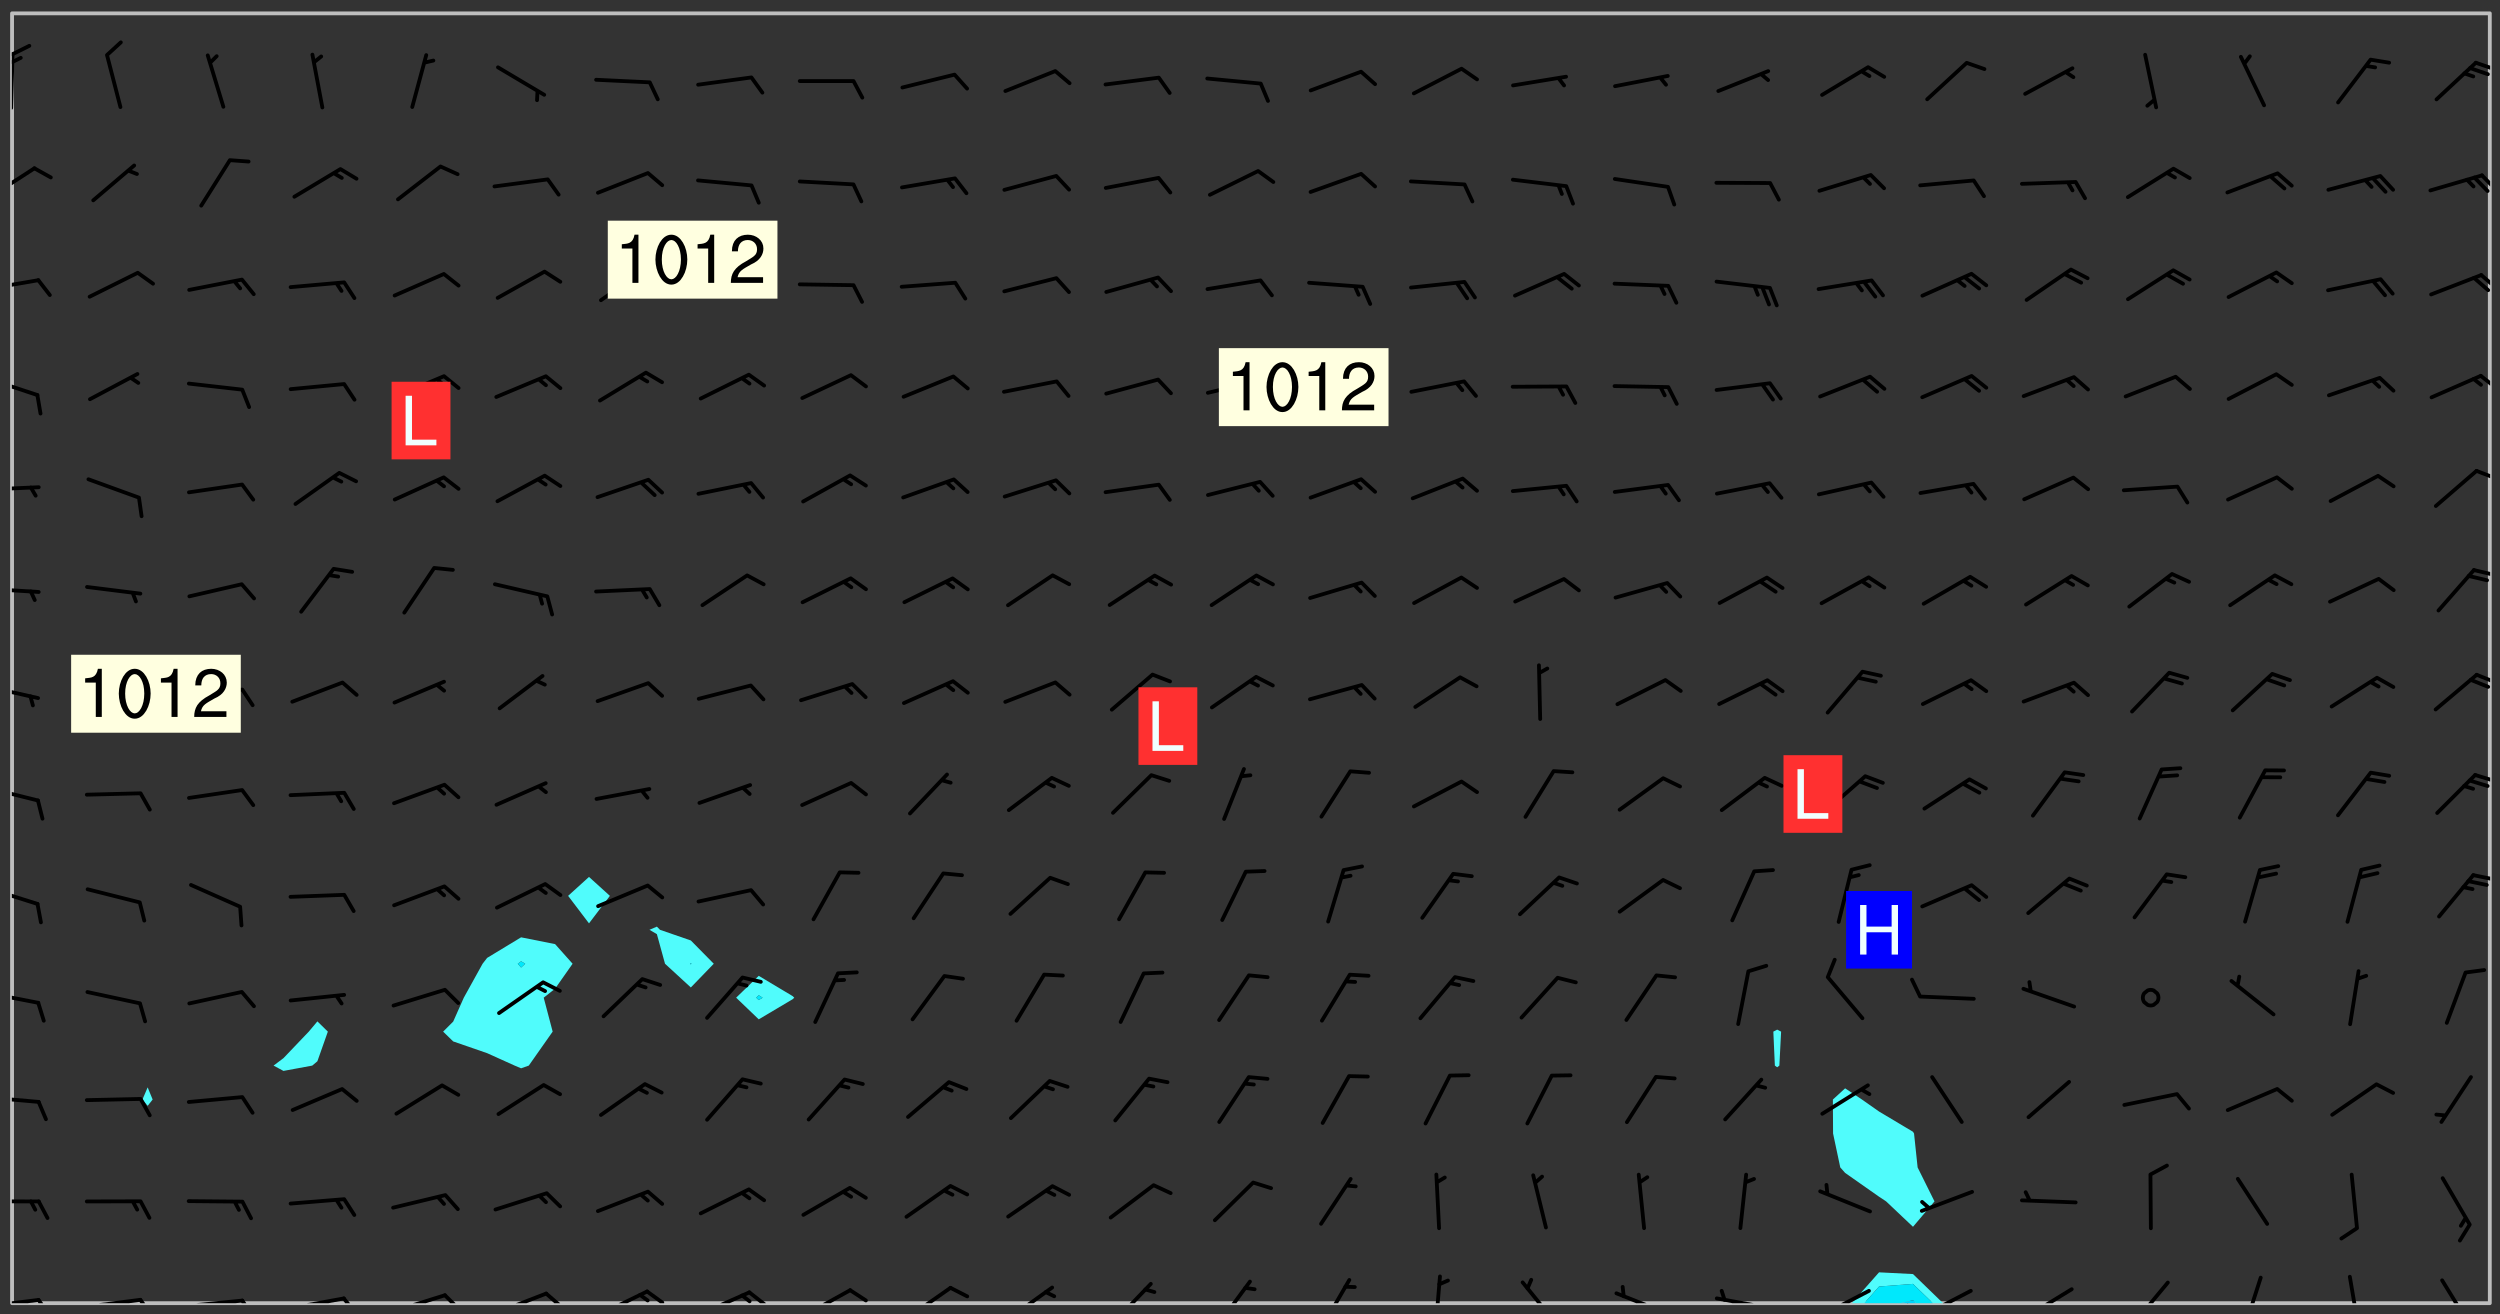 <svg xmlns="http://www.w3.org/2000/svg" role="img" xmlns:xlink="http://www.w3.org/1999/xlink" viewBox="142.45 309.95 326.84 171.84"><rect x="142.45" y="309.95" width="326.84" height="171.84" fill="#333333" stroke="none"/><defs><clipPath id="clip2"><path d="M 144 311.672 L 145 311.672 L 145 480.328 L 144 480.328 Z M 144 311.672"/></clipPath><clipPath id="clip3"><path d="M 144 311.672 L 468 311.672 L 468 480.328 L 144 480.328 Z M 144 311.672"/></clipPath><clipPath id="clip4"><path d="M 384 476 L 397 476 L 397 480.328 L 384 480.328 Z M 384 476"/></clipPath><clipPath id="clip5"><path d="M 386 477 L 396 477 L 396 480.328 L 386 480.328 Z M 386 477"/></clipPath><clipPath id="clip6"><path d="M 390 479 L 393 479 L 393 480.328 L 390 480.328 Z M 390 479"/></clipPath><clipPath id="clip7"><path d="M 467 311.672 L 468 311.672 L 468 480.328 L 467 480.328 Z M 467 311.672"/></clipPath><clipPath id="clip8"><path d="M 144 479 L 148 479 L 148 480.328 L 144 480.328 Z M 144 479"/></clipPath><clipPath id="clip9"><path d="M 147 479 L 150 479 L 150 480.328 L 147 480.328 Z M 147 479"/></clipPath><clipPath id="clip10"><path d="M 153 479 L 162 479 L 162 480.328 L 153 480.328 Z M 153 479"/></clipPath><clipPath id="clip11"><path d="M 160 479 L 163 479 L 163 480.328 L 160 480.328 Z M 160 479"/></clipPath><clipPath id="clip12"><path d="M 166 479 L 175 479 L 175 480.328 L 166 480.328 Z M 166 479"/></clipPath><clipPath id="clip13"><path d="M 173 479 L 176 479 L 176 480.328 L 173 480.328 Z M 173 479"/></clipPath><clipPath id="clip14"><path d="M 180 479 L 188 479 L 188 480.328 L 180 480.328 Z M 180 479"/></clipPath><clipPath id="clip15"><path d="M 187 479 L 190 479 L 190 480.328 L 187 480.328 Z M 187 479"/></clipPath><clipPath id="clip16"><path d="M 193 479 L 201 479 L 201 480.328 L 193 480.328 Z M 193 479"/></clipPath><clipPath id="clip17"><path d="M 200 479 L 203 479 L 203 480.328 L 200 480.328 Z M 200 479"/></clipPath><clipPath id="clip18"><path d="M 207 478 L 215 478 L 215 480.328 L 207 480.328 Z M 207 478"/></clipPath><clipPath id="clip19"><path d="M 213 478 L 216 478 L 216 480.328 L 213 480.328 Z M 213 478"/></clipPath><clipPath id="clip20"><path d="M 220 478 L 228 478 L 228 480.328 L 220 480.328 Z M 220 478"/></clipPath><clipPath id="clip21"><path d="M 226 478 L 230 478 L 230 480.328 L 226 480.328 Z M 226 478"/></clipPath><clipPath id="clip22"><path d="M 225 478 L 228 478 L 228 480.328 L 225 480.328 Z M 225 478"/></clipPath><clipPath id="clip23"><path d="M 233 478 L 241 478 L 241 480.328 L 233 480.328 Z M 233 478"/></clipPath><clipPath id="clip24"><path d="M 240 478 L 243 478 L 243 480.328 L 240 480.328 Z M 240 478"/></clipPath><clipPath id="clip25"><path d="M 239 479 L 241 479 L 241 480.328 L 239 480.328 Z M 239 479"/></clipPath><clipPath id="clip26"><path d="M 247 478 L 254 478 L 254 480.328 L 247 480.328 Z M 247 478"/></clipPath><clipPath id="clip27"><path d="M 253 478 L 256 478 L 256 480.328 L 253 480.328 Z M 253 478"/></clipPath><clipPath id="clip28"><path d="M 260 478 L 267 478 L 267 480.328 L 260 480.328 Z M 260 478"/></clipPath><clipPath id="clip29"><path d="M 274 478 L 281 478 L 281 480.328 L 274 480.328 Z M 274 478"/></clipPath><clipPath id="clip30"><path d="M 287 477 L 294 477 L 294 480.328 L 287 480.328 Z M 287 477"/></clipPath><clipPath id="clip31"><path d="M 301 477 L 307 477 L 307 480.328 L 301 480.328 Z M 301 477"/></clipPath><clipPath id="clip32"><path d="M 315 477 L 320 477 L 320 480.328 L 315 480.328 Z M 315 477"/></clipPath><clipPath id="clip33"><path d="M 329 476 L 331 476 L 331 480.328 L 329 480.328 Z M 329 476"/></clipPath><clipPath id="clip34"><path d="M 341 477 L 347 477 L 347 480.328 L 341 480.328 Z M 341 477"/></clipPath><clipPath id="clip35"><path d="M 353 478 L 361 478 L 361 480.328 L 353 480.328 Z M 353 478"/></clipPath><clipPath id="clip36"><path d="M 366 479 L 375 479 L 375 480.328 L 366 480.328 Z M 366 479"/></clipPath><clipPath id="clip37"><path d="M 367 478 L 369 478 L 369 480.328 L 367 480.328 Z M 367 478"/></clipPath><clipPath id="clip38"><path d="M 380 478 L 388 478 L 388 480.328 L 380 480.328 Z M 380 478"/></clipPath><clipPath id="clip39"><path d="M 380 480 L 382 480 L 382 480.328 L 380 480.328 Z M 380 480"/></clipPath><clipPath id="clip40"><path d="M 393 478 L 401 478 L 401 480.328 L 393 480.328 Z M 393 478"/></clipPath><clipPath id="clip41"><path d="M 391 480 L 395 480 L 395 480.328 L 391 480.328 Z M 391 480"/></clipPath><clipPath id="clip42"><path d="M 407 478 L 414 478 L 414 480.328 L 407 480.328 Z M 407 478"/></clipPath><clipPath id="clip43"><path d="M 404 480 L 408 480 L 408 480.328 L 404 480.328 Z M 404 480"/></clipPath><clipPath id="clip44"><path d="M 421 477 L 427 477 L 427 480.328 L 421 480.328 Z M 421 477"/></clipPath><clipPath id="clip45"><path d="M 435 476 L 439 476 L 439 480.328 L 435 480.328 Z M 435 476"/></clipPath><clipPath id="clip46"><path d="M 449 476 L 452 476 L 452 480.328 L 449 480.328 Z M 449 476"/></clipPath><clipPath id="clip47"><path d="M 461 477 L 466 477 L 466 480.328 L 461 480.328 Z M 461 477"/></clipPath><clipPath id="clip48"><path d="M 144 466 L 148 466 L 148 468 L 144 468 Z M 144 466"/></clipPath><clipPath id="clip49"><path d="M 144 453 L 148 453 L 148 455 L 144 455 Z M 144 453"/></clipPath><clipPath id="clip50"><path d="M 144 439 L 148 439 L 148 442 L 144 442 Z M 144 439"/></clipPath><clipPath id="clip51"><path d="M 144 425 L 148 425 L 148 429 L 144 429 Z M 144 425"/></clipPath><clipPath id="clip52"><path d="M 465 424 L 468 424 L 468 426 L 465 426 Z M 465 424"/></clipPath><clipPath id="clip53"><path d="M 144 412 L 148 412 L 148 415 L 144 415 Z M 144 412"/></clipPath><clipPath id="clip54"><path d="M 465 411 L 468 411 L 468 413 L 465 413 Z M 465 411"/></clipPath><clipPath id="clip55"><path d="M 144 399 L 148 399 L 148 402 L 144 402 Z M 144 399"/></clipPath><clipPath id="clip56"><path d="M 465 397 L 468 397 L 468 400 L 465 400 Z M 465 397"/></clipPath><clipPath id="clip57"><path d="M 144 386 L 148 386 L 148 388 L 144 388 Z M 144 386"/></clipPath><clipPath id="clip58"><path d="M 465 384 L 468 384 L 468 386 L 465 386 Z M 465 384"/></clipPath><clipPath id="clip59"><path d="M 144 373 L 148 373 L 148 375 L 144 375 Z M 144 373"/></clipPath><clipPath id="clip60"><path d="M 465 371 L 468 371 L 468 373 L 465 373 Z M 465 371"/></clipPath><clipPath id="clip61"><path d="M 144 359 L 148 359 L 148 362 L 144 362 Z M 144 359"/></clipPath><clipPath id="clip62"><path d="M 466 358 L 468 358 L 468 361 L 466 361 Z M 466 358"/></clipPath><clipPath id="clip63"><path d="M 144 346 L 148 346 L 148 349 L 144 349 Z M 144 346"/></clipPath><clipPath id="clip64"><path d="M 466 345 L 468 345 L 468 348 L 466 348 Z M 466 345"/></clipPath><clipPath id="clip65"><path d="M 144 331 L 148 331 L 148 337 L 144 337 Z M 144 331"/></clipPath><clipPath id="clip66"><path d="M 466 332 L 468 332 L 468 335 L 466 335 Z M 466 332"/></clipPath><clipPath id="clip67"><path d="M 144 316 L 145 316 L 145 325 L 144 325 Z M 144 316"/></clipPath><clipPath id="clip68"><path d="M 144 315 L 147 315 L 147 318 L 144 318 Z M 144 315"/></clipPath><clipPath id="clip69"><path d="M 144 317 L 146 317 L 146 319 L 144 319 Z M 144 317"/></clipPath><clipPath id="clip70"><path d="M 465 317 L 468 317 L 468 320 L 465 320 Z M 465 317"/></clipPath><g id="surface1241" clip-path="url(#clip1)"><path fill="#fff" fill-opacity="0" fill-rule="evenodd" d="M 0 0 L 1000 0 L 1000 1000 L 0 1000 Z M 0 0"/><path fill="#d3d3d3" fill-opacity="0" fill-rule="evenodd" d="M162.152 355.867L161.918 356.16 161.977 356.395 162.094 356.566 162.27 356.801 162.562 357.148 162.676 357.207 162.793 357.035 162.852 356.801 163.027 356.625 163.492 356.449 164.191 356.449 164.426 356.742 164.715 357.559 164.773 357.734 164.949 357.965 165.301 358.199 166 358.898 166.172 359.074 166.406 359.422 166.641 359.832 166.93 360.414 167.34 360.879 167.57 361.113 167.805 361.289 167.922 361.52 168.098 361.812 168.27 362.977 168.27 363.211 168.328 363.5 168.387 363.617 168.504 363.734 168.852 364.145 168.969 364.316 169.145 364.492 169.32 364.727 169.438 364.898 169.609 365.25 169.668 365.484 169.902 365.891 170.137 365.832 169.961 366.008 169.902 366.938 169.32 366.938 169.086 366.824 168.738 366.938 168.621 367.055 168.562 367.348 168.504 367.523 168.387 367.695 167.922 367.988 167.863 368.223 167.805 368.336 167.805 368.98 167.863 369.152 167.863 369.562 167.922 369.621 167.922 370.027 167.98 370.434 168.098 370.609 168.156 370.668 168.387 371.309 168.328 371.602 168.328 372.301 168.27 372.883 168.27 373.117 168.211 373.348 168.156 373.699 168.156 375.621 168.211 375.738 168.637 375.738 168.27 375.855 168.246 376.207 169.137 377.375 170.879 377.914 172.219 378.273 172.219 378.812 172.309 379.621 172.844 380.336 174.363 380.605 175.254 380.52 175.344 381.684 175.879 381.863 177.039 381.684 179.094 380.699 180.254 380.336 182.133 380.16 183.828 379.98 183.648 380.699 182.133 380.785 180.883 380.875 180.078 381.145 179.004 381.953 179.273 382.672 179.809 383.57 179.629 384.195 179.363 385.004 179.629 386.082 180.254 386.98 181.059 387.16 182.309 386.98 182.043 387.703 182.141 388.207 182.195 388.5 182.195 388.672 182.254 388.965 182.254 389.371 182.43 389.488 182.781 389.605 183.188 389.605 183.48 389.43 183.594 389.312 183.652 389.195 183.77 388.965 183.828 388.789 184.18 388.324 184.41 388.148 184.586 388.09 184.762 388.148 184.82 388.324 184.938 389.312 184.992 389.781 185.051 389.953 185.168 390.188 185.344 390.246 186.16 390.305 186.449 390.305 186.566 390.539 186.625 390.945 186.684 391.297 186.684 392.402 186.801 392.695 186.918 393.043 187.207 393.742 187.383 394.094 187.965 394.848 188.316 395.023 188.488 395.082 188.957 395.316 189.598 395.781 189.945 396.016 190.238 396.191 190.531 396.246 190.762 396.309 191.578 396.656 191.871 396.832 191.984 397.004 192.336 397.355 192.453 397.531 192.977 398.172 192.977 398.461 193.035 398.812 193.035 399.16 193.094 399.512 193.152 399.801 193.27 399.859 193.441 399.918 193.617 399.918 194.199 400.152 194.375 400.27 194.551 400.559 194.727 400.793 194.84 401.027 195.133 401.258 195.25 401.375 195.25 401.785 195.309 401.84 195.598 402.074 195.832 402.191 195.891 402.309 196.008 402.48 196.066 402.598 196.297 402.832 196.355 403.008 196.59 403.066 196.707 403.125 196.59 403.238 196.531 403.355 196.531 403.473 196.414 403.766 196.297 404.055 196.297 404.637 196.473 404.754 196.59 404.812 196.648 404.93 196.766 405.047 196.879 405.105 197.055 405.453 197.113 405.805 197.172 406.211 197.172 406.387 197.113 406.562 196.996 407.262 196.996 407.434 197.113 407.609 197.406 407.902 197.812 407.902 197.988 408.02 198.105 408.191 198.223 408.484 198.223 408.719 197.695 408.719 197.465 408.484 197.23 408.484 197.055 408.543 196.996 409.242 197.055 409.59 197.172 409.766 197.348 410.176 197.465 410.406 197.754 410.875 197.93 410.93 198.453 410.93 198.688 410.988 199.445 411.629 199.504 411.922 199.504 412.156 199.562 412.215 199.793 412.562 199.793 412.914 199.676 413.086 199.676 413.379 199.969 413.668 200.262 413.844 200.434 413.902 200.727 414.078 201.02 414.195 201.602 414.602 201.891 414.836 202.184 415.012 202.402 415.172 202.418 415.184 202.648 415.359 203.289 415.883 203.465 416.117 203.582 416.293 203.758 416.469 203.871 416.641 203.871 417.281 203.988 417.457 204.457 417.574 205.039 417.691 205.273 417.75 205.504 417.863 205.797 417.98 205.91 418.039 206.496 418.391 206.785 418.562 206.961 418.625 207.137 418.68 207.312 418.738 208.012 419.09 208.301 419.266 208.535 419.32 208.824 419.496 209.059 419.613 209.699 420.02 209.992 420.137 210.164 420.195 210.398 420.254 210.809 420.312 211.039 420.371 211.273 420.488 211.332 420.66 210.922 420.836 211.391 420.895 211.449 421.188 211.562 421.422 211.738 421.477 211.973 421.535 212.148 421.594 212.555 421.711 213.195 421.945 213.312 422.117 213.371 422.352 213.371 422.527 213.312 422.645 213.254 423.051 213.488 423.285 213.605 423.344 213.953 423.461 214.594 423.691 214.77 423.809 215.059 423.926 215.234 424.102 215.469 424.566 216.051 425.672 216.227 425.848 216.574 426.023 216.75 426.141 217.102 426.258 218.148 426.781 218.383 426.84 218.848 426.953 219.141 427.012 219.605 427.188 220.363 427.77 220.598 428.004 220.945 428.469 221.121 428.645 221.41 428.879 222.227 429.578 222.52 429.754 222.809 430.043 223.102 430.219 223.395 430.508 224.09 431.148 224.266 431.324 224.559 431.559 224.848 431.793 225.316 432.082 225.957 432.664 226.305 432.898 226.539 433.191 226.887 433.539 227.238 434.004 228.172 434.996 228.52 435.402 228.637 435.578 228.871 435.637 228.984 435.754 229.629 435.93 229.859 436.043 230.094 436.102 230.387 436.277 230.617 436.395 231.551 437.094 231.957 437.5 232.191 437.676 232.598 437.852 232.832 437.969 233.648 438.316 233.996 438.551 234.23 438.668 234.523 438.957 234.754 439.074 235.512 439.426 235.863 439.598 236.094 439.656 236.387 439.773 236.621 439.832 237.492 440.008 238.309 440.008 238.777 440.238 238.949 440.297 239.824 440.996 240.289 441.113 240.582 441.172 240.758 441.23 240.988 441.289 241.457 441.348 241.805 441.406 242.156 441.465 242.562 441.523 242.855 441.523 243.027 441.582 243.027 441.812 243.203 441.988 243.496 441.988 243.844 442.047 244.195 442.105 244.895 442.223 245.535 442.223 246 441.988 246.293 441.812 246.465 441.695 246.875 441.523 247.164 441.348 248.098 440.883 248.566 440.59 249.09 440.297 249.555 440.125 250.02 439.949 251.07 439.484 251.359 439.367 251.77 439.25 252.059 439.133 252.586 438.957 254.102 438.258 254.684 437.91 254.973 437.852 255.266 437.793 255.613 437.676 256.488 437.445 256.84 437.328 256.953 437.328 257.188 437.27 258.062 437.035 258.297 436.977 259.109 436.977 259.461 436.918 260.277 436.801 260.449 436.742 260.801 436.688 261.094 436.629 261.324 436.57 262.141 436.395 262.316 436.336 262.664 436.336 262.898 436.277 263.363 436.16 264.121 435.988 264.355 435.93 264.703 435.93 265.113 435.812 265.402 435.754 266.688 435.695 266.977 435.695 267.387 435.637 267.617 435.578 267.793 435.578 268.668 435.461 269.074 435.461 269.484 435.344 269.832 435.344 270.184 435.23 271.055 435.172 272.805 435.172 273.852 435.461 274.262 435.578 274.551 435.695 274.902 435.812 275.191 435.93 276.242 436.102 276.531 436.16 276.824 436.16 277.117 436.219 277.289 436.277 277.699 436.336 277.871 436.395 277.988 436.453 278.105 436.453 278.223 436.512 278.574 436.57 278.688 436.57 279.098 436.637 281.02 437.031 282.945 437.426 284.465 437.875 286.16 438.594 288.305 439.398 289.91 438.68 291.34 437.875 292.5 436.797 293.75 436.348 296.785 435.629 298.66 435.27 300.805 433.922 303.039 432.668 305.539 431.41 307.234 430.961 309.02 430.781 310.18 430.512 310.805 431.051 312.145 430.781 312.859 429.793 313.844 428.449 314.289 428.27 315.094 427.91 316.969 427.371 318.754 426.922 320.004 426.652 321.164 426.562 322.863 426.473 324.824 426.203 326.074 426.113 326.613 426.113 327.238 426.023 328.129 426.023 330.273 425.844 332.684 425.664 335.273 425.574 336.969 425.754 338.578 425.844 340.008 426.203 341.168 426.922 343.043 427.91 344.203 429.438 344.469 430.152 345.098 430.242 345.453 431.141 345.988 431.68 346.523 433.207 347.598 433.566 348.133 433.566 347.328 434.102 347.418 435.809 348.133 438.504 349.023 439.309 349.918 440.297 350.633 441.555 352.418 442.094 353.938 441.914 354.293 443.258 355.902 442.453 356.883 441.914 357.152 442.184 357.469 441.969 357.688 441.824 358.488 442.273 358.938 441.914 359.293 441.914 359.828 441.645 360.367 440.926 360.902 440.656 361.527 439.668 362.688 440.117 363.527 440.488 364.922 441.105 366.617 440.926 368.223 440.926 370.008 441.016 370.188 439.309 370.723 437.965 371.527 438.234 372.02 439.082 372.422 439.488 372.332 440.027 372.332 440.387 373.047 440.836 373.758 440.566 375.188 440.566 375.547 441.555 375.992 442.812 376.707 444.156 377.957 444.785 379.652 445.414 380.367 445.234 380.547 444.695 381.527 444.605 381.977 444.965 382.062 446.223 381.797 446.852 381.262 447.031 381.262 447.57 381.977 448.555 382.242 449.094 383.227 450.082 384.027 451.16 383.762 451.52 383.672 452.418 383.047 454.75 382.691 456.816 382.602 458.609 382.422 459.328 382.332 459.867 382.332 461.305 381.352 463.188 380.992 464.895 380.457 465.793 379.652 466.961 379.387 467.5 381.441 468.754 381.527 469.113 381.172 469.652 381.082 469.473 381.082 470.281 381.172 471.719 380.727 472.434 379.652 472.527 379.387 473.242 379.922 474.141 380.727 474.859 381.887 475.668 383.227 475.938 383.672 476.297 383.316 476.746 381.527 476.656 380.277 476.207 379.562 475.488 378.938 475.398 378.762 478.988 378.574 480.297 467.934 480.297 467.934 311.703 412.664 311.703 412.664 360.785 413.426 360.91 416.715 361.453 418.738 364.289 418.738 367.043 421.09 367.375 423.438 367.707 427.488 367.707 426.109 371.867 424.086 372.574 422.062 373.277 421.52 373.621 418.926 375.238 418.738 375.355 416.715 373.277 415.984 370.535 413.312 368.457 411.938 364.957 411.871 364.875 409.914 362.203 412.664 360.785 412.664 311.703 294.422 311.703 294.422 403.117 294.539 403.148 294.672 403.16 294.746 403.234 294.852 403.281 294.941 403.34 295.027 403.398 295.117 403.457 295.414 403.754 295.473 403.844 295.504 403.961 295.531 404.078 295.547 404.215 295.516 404.332 295.457 404.422 295.398 404.508 295.355 404.613 295.309 404.715 295.281 404.836 295.281 404.98 295.457 405.25 295.605 405.398 295.68 405.484 295.754 405.559 295.797 405.664 295.859 405.754 295.918 405.84 295.961 405.945 296.02 406.035 296.066 406.137 296.109 406.242 296.168 406.328 296.285 406.508 296.359 406.582 296.422 406.668 296.48 406.758 296.523 406.863 296.582 406.953 296.641 407.039 296.703 407.129 296.762 407.219 296.805 407.32 296.922 407.5 296.996 407.574 297.055 407.66 297.129 407.734 297.219 407.793 297.324 407.84 297.473 407.84 297.605 407.824 297.738 407.84 297.84 407.793 297.914 407.719 297.961 407.617 297.945 407.484 297.945 407.336 297.898 407.23 297.871 407.113 297.824 407.012 297.797 406.891 297.754 406.789 297.691 406.699 297.648 406.598 297.605 406.492 297.574 406.375 297.559 406.242 297.547 406.105 297.633 406.047 297.691 405.961 297.812 405.93 297.855 406.035 297.871 406.168 297.871 406.285 297.93 406.387 297.988 406.477 298.078 406.535 298.227 406.684 298.285 406.773 298.328 406.879 298.316 406.98 298.402 407.039 298.508 407.086 298.594 407.145 298.684 407.203 298.758 407.277 298.641 407.305 298.535 407.352 298.449 407.41 298.375 407.484 298.316 407.574 298.254 407.66 298.227 407.781 298.18 407.883 298.137 407.988 298.105 408.105 298.094 408.238 298.078 408.371 298.078 408.52 298.105 408.637 298.152 408.742 298.195 408.844 298.254 408.934 298.328 409.008 298.418 409.066 298.492 409.141 298.582 409.199 298.641 409.289 298.684 409.395 298.73 409.496 298.848 409.527 298.98 409.543 299.129 409.543 299.246 409.512 299.352 409.555 299.395 409.66 299.441 409.762 299.469 409.883 299.5 410 299.527 410.117 299.559 410.238 299.586 410.355 299.691 410.398 299.793 410.445 299.926 410.43 300.074 410.578 300.137 410.664 300.211 410.738 300.281 410.812 300.371 410.875 300.477 410.918 300.578 410.961 300.695 410.992 300.832 411.008 300.949 410.977 301.023 410.902 301.051 410.785 301.039 410.652 301.008 410.531 300.98 410.414 301.023 410.309 301.141 410.309 301.23 410.371 301.348 410.398 301.496 410.398 301.629 410.414 301.777 410.414 301.91 410.43 302.043 410.414 302.191 410.414 302.324 410.398 302.457 410.387 302.594 410.398 302.711 410.371 302.844 410.355 303.035 410.297 302.977 410.473 302.961 410.605 302.934 410.727 302.918 410.859 302.859 410.945 302.727 410.961 302.621 411.008 302.516 411.051 302.398 411.082 302.281 411.109 302.016 411.141 301.867 411.141 301.734 411.156 301.66 411.23 301.719 411.316 301.867 411.465 301.984 411.645 302.059 411.715 302.148 411.777 302.238 411.836 302.324 411.895 302.414 411.953 302.516 411.996 302.621 412.059 302.727 412.102 302.812 412.16 302.918 412.207 303.02 412.25 303.199 412.367 303.258 412.457 303.215 412.559 303.168 412.664 303.184 412.797 303.406 413.02 303.465 413.109 303.508 413.211 303.539 413.332 303.582 413.434 303.598 413.566 303.629 413.684 303.641 413.82 303.672 413.938 303.82 414.086 303.922 414.129 304.027 414.172 304.145 414.203 304.277 414.219 304.414 414.234 304.531 414.234 304.648 414.203 304.738 414.145 304.781 414.039 304.828 413.938 304.871 413.832 304.902 413.715 304.914 413.582 304.914 413.434 304.902 413.301 304.887 413.168 304.855 413.051 304.812 412.945 304.766 412.84 304.723 412.738 304.68 412.633 304.664 412.5 304.68 412.367 304.707 412.25 304.738 412.133 304.766 412.012 304.812 411.91 304.902 411.852 304.988 411.789 305.062 411.715 305.152 411.656 305.375 411.434 305.434 411.348 305.508 411.273 305.625 411.094 305.684 411.008 305.684 410.859 305.609 410.785 305.508 410.738 305.402 410.695 305.301 410.652 305.242 410.562 305.195 410.457 305.168 410.34 305.258 410.281 305.375 410.25 305.477 410.207 305.656 410.09 305.805 409.941 305.816 409.809 305.805 409.703 305.715 409.645 305.582 409.66 305.434 409.66 305.301 409.676 305.168 409.66 305.047 409.629 304.961 409.57 304.887 409.496 304.828 409.406 304.766 409.32 304.648 409.141 304.59 409.055 304.621 408.934 304.707 408.875 304.828 408.844 304.887 408.758 304.887 408.637 304.855 408.52 304.797 408.43 304.738 408.344 304.691 408.238 304.664 408.121 304.648 407.988 304.707 407.898 304.781 407.824 304.871 407.766 304.988 407.586 305.062 407.512 305.121 407.426 305.27 407.277 305.391 407.246 305.523 407.23 305.656 407.246 305.73 407.32 305.773 407.426 305.789 407.559 305.758 407.676 305.641 407.707 305.508 407.719 305.359 407.867 305.316 407.973 305.27 408.074 305.242 408.195 305.211 408.312 305.211 408.461 305.242 408.578 305.285 408.684 305.344 408.773 305.418 408.844 305.492 408.918 305.609 408.949 305.73 408.977 305.848 408.949 305.98 408.934 306.098 408.934 306.188 408.992 306.262 409.066 306.309 409.172 306.367 409.258 306.469 409.305 306.602 409.32 306.707 409.363 306.793 409.422 306.781 409.527 306.707 409.602 306.527 409.719 306.469 409.809 306.379 409.867 306.309 409.941 306.234 410.016 306.172 410.105 306.145 410.223 306.129 410.355 306.145 410.488 306.129 410.621 306.129 410.77 306.145 410.902 306.172 411.02 306.203 411.141 306.277 411.215 306.367 411.273 306.453 411.332 306.543 411.391 306.66 411.422 306.66 411.508 306.559 411.555 306.469 411.613 306.203 411.645 306.086 411.672 305.938 411.672 305.832 411.715 305.73 411.762 305.672 411.852 305.609 412.086 305.598 412.219 305.566 412.34 305.551 412.473 305.551 412.766 305.539 412.898 305.551 413.035 305.566 413.168 305.699 413.184 305.832 413.195 305.953 413.227 306.039 413.285 306.113 413.359 306.16 413.465 306.203 413.566 306.219 413.699 306.219 414.145 306.203 414.277 306.203 414.723 306.234 414.988 306.262 415.105 306.277 415.238 306.309 415.355 306.395 415.566 306.426 415.832 306.426 415.98 306.395 416.098 306.367 416.215 306.336 416.336 306.309 416.453 306.277 416.57 306.246 416.691 306.234 416.824 306.219 416.957 306.309 417.016 306.426 416.984 306.527 417 306.574 417.105 306.543 417.371 306.543 417.812 306.5 417.918 306.453 418.023 306.41 418.125 306.367 418.23 306.309 418.316 306.277 418.438 306.234 418.555 306.203 418.672 306.188 418.805 306.203 418.938 306.262 419.027 306.367 419.074 306.453 419.133 306.512 419.219 306.5 419.355 306.469 419.473 306.426 419.574 306.426 420.02 306.41 420.152 306.41 420.301 306.379 420.418 306.336 420.523 306.309 420.641 306.262 420.746 306.219 420.848 306.188 420.969 306.16 421.086 306.129 421.219 306.098 421.336 306.07 421.453 306.027 421.559 305.996 421.676 305.965 421.797 305.953 421.93 305.938 422.062 305.938 422.359 305.965 422.477 305.965 422.625 306.012 423.023 306.039 423.141 306.098 423.23 306.219 423.262 306.367 423.262 306.5 423.246 306.559 423.336 306.559 423.453 306.5 423.543 306.41 423.602 306.309 423.645 306.203 423.691 306.113 423.75 306.027 423.809 305.891 423.824 305.773 423.793 305.641 423.777 305.539 423.824 305.477 423.91 305.465 424.047 305.449 424.18 305.418 424.297 305.391 424.414 305.375 424.547 305.344 424.668 305.344 424.965 305.359 425.098 305.391 425.215 305.391 425.363 305.402 425.496 305.402 425.645 305.375 425.762 305.328 425.863 305.301 425.984 305.27 426.102 305.211 426.191 305.137 426.266 305.035 426.309 304.93 426.355 304.812 426.383 304.691 426.414 304.59 426.367 304.648 426.281 304.754 426.234 304.781 426.117 304.812 426 304.84 425.879 304.871 425.762 304.871 425.613 304.887 425.48 304.855 425.363 304.812 425.258 304.707 425.273 304.633 425.348 304.531 425.391 304.441 425.453 304.367 425.527 304.324 425.629 304.309 425.762 304.277 425.879 304.25 426 304.219 426.117 304.191 426.234 304.16 426.355 304.133 426.473 304.102 426.59 304.059 426.695 303.969 426.754 303.879 426.754 303.762 426.723 303.73 426.637 303.746 426.5 303.715 426.383 303.715 426.234 303.703 426.102 303.703 425.953 303.641 425.719 303.613 425.598 303.57 425.496 303.523 425.391 303.465 425.305 303.406 425.215 303.363 425.109 303.301 425.023 303.152 424.875 303.082 424.801 302.977 424.754 302.871 424.711 302.77 424.668 302.473 424.371 302.383 424.297 302.297 424.238 302.191 424.195 302.102 424.133 302.016 424.074 301.91 424.031 301.82 423.973 301.734 423.91 301.66 423.84 301.555 423.793 301.469 423.734 301.363 423.691 301.273 423.629 301.172 423.586 301.066 423.543 300.98 423.484 300.875 423.438 300.77 423.395 300.668 423.348 300.578 423.289 300.477 423.246 300.371 423.203 300.281 423.141 300.164 423.113 300.031 423.098 299.898 423.113 299.75 423.113 299.617 423.129 299.5 423.098 299.41 423.039 299.336 422.965 299.246 422.906 299.145 422.859 298.996 422.859 298.875 422.832 298.773 422.789 298.699 422.715 298.582 422.535 298.492 422.477 298.391 422.434 298.301 422.371 298.195 422.328 298.105 422.27 298.02 422.211 297.914 422.164 297.855 422.078 297.797 421.988 297.754 421.883 297.707 421.781 297.633 421.707 297.547 421.648 297.473 421.574 297.383 421.516 297.16 421.293 297.117 421.188 297.086 420.922 297.191 420.879 297.336 420.879 297.441 420.922 297.516 420.996 297.605 421.055 297.691 421.113 297.797 421.16 297.887 421.219 298.035 421.367 298.105 421.441 298.254 421.59 298.316 421.676 298.391 421.75 298.477 421.809 298.551 421.883 298.641 421.945 298.73 422.004 298.816 422.062 299.086 422.238 299.188 422.285 299.293 422.328 299.395 422.371 299.441 422.297 299.5 422.211 299.574 422.137 299.645 422.062 299.75 422.105 299.824 422.18 299.883 422.27 299.926 422.371 299.973 422.477 300.016 422.582 300.137 422.609 300.254 422.582 300.328 422.492 300.371 422.387 300.43 422.297 300.504 422.223 300.609 422.18 300.727 422.152 300.859 422.164 300.949 422.223 301.098 422.371 301.156 422.461 301.199 422.566 301.246 422.668 301.289 422.773 301.332 422.875 301.438 422.922 301.543 422.965 301.676 422.98 301.762 422.922 301.82 422.832 301.895 422.758 302 422.715 302.117 422.742 302.223 422.789 302.324 422.832 302.43 422.875 302.531 422.922 302.711 423.039 302.711 423.156 302.695 423.289 302.711 423.422 302.727 423.559 302.785 423.645 302.887 423.691 303.008 423.719 303.125 423.75 303.273 423.75 303.391 423.719 303.449 423.629 303.629 423.512 303.688 423.422 303.762 423.348 303.82 423.262 303.938 423.082 304.117 422.965 304.234 422.996 304.324 423.055 304.367 423.129 304.352 423.262 304.352 423.379 304.441 423.438 304.59 423.438 304.723 423.422 304.855 423.41 305.121 423.379 305.227 423.336 305.344 423.305 305.465 423.277 305.539 423.203 305.609 423.129 305.672 423.039 305.656 422.934 305.609 422.832 305.508 422.789 305.402 422.773 305.285 422.801 305.02 422.832 304.871 422.832 304.797 422.758 304.707 422.699 304.59 422.668 304.473 422.641 304.34 422.625 304.191 422.625 304.059 422.641 303.762 422.641 303.656 422.594 303.508 422.445 303.465 422.344 303.406 422.254 303.629 422.031 303.715 421.973 303.82 421.93 303.938 421.898 304.07 421.883 304.203 421.898 304.34 421.914 304.441 421.957 304.574 421.945 304.664 421.883 304.766 421.84 304.828 421.75 304.781 421.648 304.691 421.59 304.574 421.559 304.473 421.516 304.414 421.426 304.352 421.336 304.352 421.219 304.367 421.086 304.473 421.039 304.547 420.969 304.547 420.848 304.457 420.789 304.426 420.672 304.516 420.613 304.59 420.539 304.633 420.434 304.691 420.344 304.738 420.242 304.754 420.109 304.754 419.961 304.707 419.855 304.664 419.754 304.574 419.695 304.441 419.68 304.34 419.637 304.203 419.621 304.086 419.59 303.641 419.59 303.508 419.574 303.375 419.562 303.242 419.547 303.125 419.516 302.977 419.516 302.844 419.5 302.711 419.488 302.445 419.457 302.324 419.414 302.238 419.355 302.164 419.281 302.164 419.133 302.176 419 302.281 418.953 302.383 418.91 302.516 418.895 302.668 418.895 302.801 418.879 303.094 418.879 303.215 418.91 303.316 418.953 303.406 419.012 303.641 419.074 303.762 419.027 303.852 418.969 303.953 418.926 304.086 418.91 304.191 418.953 304.293 419 304.426 419.012 304.547 418.984 304.691 418.984 304.812 418.953 304.93 418.926 305.035 418.879 305.109 418.805 305.195 418.746 305.344 418.598 305.402 418.512 305.449 418.406 305.477 418.289 305.492 418.184 305.391 418.141 305.301 418.082 305.184 418.051 305.078 418.008 304.988 417.945 304.914 417.859 304.84 417.785 304.738 417.742 304.633 417.695 304.531 417.652 304.473 417.562 304.426 417.461 304.34 417.25 304.277 417.164 304.219 417.074 304.145 417 304.059 416.941 303.789 416.941 303.672 416.973 303.582 417.031 303.48 417.074 303.348 417.09 303.242 417.074 303.215 416.957 303.152 416.867 303.035 416.836 302.934 416.793 302.785 416.645 302.754 416.527 302.738 416.422 302.812 416.348 302.992 416.23 303.109 416.203 303.227 416.172 303.363 416.188 303.465 416.23 303.57 416.273 303.672 416.32 303.777 416.363 303.895 416.395 304.027 416.41 304.145 416.438 304.277 416.453 304.383 416.438 304.473 416.379 304.398 416.305 304.293 416.262 304.219 416.188 304.145 416.098 303.996 415.949 303.91 415.891 303.82 415.832 303.746 415.758 303.656 415.699 303.555 415.652 303.434 415.625 303.332 415.578 303.227 415.535 303.109 415.504 303.008 415.461 302.887 415.43 302.738 415.43 302.621 415.461 302.516 415.504 302.43 415.566 302.25 415.684 302.164 415.742 302.074 415.801 301.969 415.848 301.883 415.906 301.777 415.949 301.676 415.992 301.57 416.039 301.496 416.113 301.438 416.203 301.379 416.289 301.332 416.395 301.273 416.48 301.199 416.555 301.066 416.543 300.949 416.512 300.832 416.512 300.758 416.586 300.668 416.645 300.594 416.719 300.504 416.777 300.418 416.836 300.312 416.883 300.211 416.926 300.074 416.941 299.973 416.898 299.824 416.75 299.719 416.703 299.633 416.703 299.527 416.75 299.426 416.793 299.305 416.824 299.188 416.793 299.113 416.719 299.113 416.602 299.145 416.48 299.219 416.41 299.277 416.32 299.352 416.246 299.469 416.215 299.574 416.172 299.867 416.172 300 416.156 300.137 416.141 300.238 416.098 300.328 416.039 300.43 415.992 300.52 415.934 300.652 415.922 300.742 415.98 300.875 415.992 300.965 415.934 301.051 415.875 301.156 415.832 301.246 415.773 301.332 415.711 301.422 415.652 301.57 415.504 301.629 415.418 301.688 415.328 301.793 415.285 301.926 415.27 302.043 415.297 302.164 415.328 302.223 415.27 302.281 415.18 302.312 414.914 302.34 414.797 302.445 414.809 302.578 414.824 302.68 414.781 302.77 414.723 302.828 414.633 302.902 414.559 302.961 414.469 303.008 414.367 303.02 414.234 303.008 414.102 302.961 413.996 302.812 413.848 302.754 413.758 302.695 413.672 302.652 413.566 302.652 413.121 302.668 412.988 302.668 412.84 302.68 412.707 302.621 412.648 302.531 412.707 302.43 412.664 302.25 412.547 302.164 412.488 302.102 412.398 302.043 412.309 301.969 412.234 301.883 412.176 301.762 412.207 301.66 412.219 301.555 412.266 301.469 412.324 301.363 412.367 301.215 412.516 301.125 412.574 301.039 412.633 300.949 412.695 300.844 412.738 300.711 412.754 300.711 412.633 300.816 412.59 300.934 412.559 301.008 412.488 301.051 412.383 301.051 412.234 301.023 412.117 300.875 411.969 300.742 411.953 300.594 411.953 300.477 411.984 300.371 412.027 300.27 412.07 300.18 412.133 300.062 412.16 299.988 412.086 300 411.953 299.957 411.852 299.914 411.746 299.824 411.688 299.707 411.715 299.586 411.746 299.469 411.777 299.367 411.82 299.246 411.852 299.145 411.895 299.039 411.938 298.949 411.996 298.848 412.012 298.848 411.895 298.863 411.762 298.805 411.672 298.73 411.715 298.582 411.863 298.523 411.953 298.449 412.027 298.402 412.133 298.359 412.234 298.285 412.309 298.227 412.398 298.152 412.473 298.094 412.559 298.02 412.633 297.93 412.695 297.855 412.766 297.781 412.84 297.68 412.855 297.547 412.871 297.441 412.828 297.441 412.707 297.59 412.559 297.633 412.457 297.691 412.367 297.738 412.266 297.781 412.16 297.84 412.07 297.871 411.953 297.914 411.852 297.945 411.73 297.973 411.613 298.02 411.508 298.062 411.406 298.105 411.301 298.18 411.23 298.27 411.168 298.359 411.109 298.461 411.066 298.758 411.066 299.023 411.035 299.129 410.992 299.055 410.918 298.938 410.887 298.832 410.844 298.742 410.785 298.641 410.738 298.551 410.68 298.449 410.637 298.344 410.594 298.254 410.531 298.168 410.473 298.062 410.43 297.961 410.387 297.84 410.355 297.723 410.324 297.621 410.281 297.5 410.25 297.398 410.207 297.309 410.148 297.266 410.043 297.25 409.91 297.352 409.867 297.484 409.852 297.621 409.867 297.754 409.852 297.855 409.809 297.914 409.719 297.93 409.613 297.84 409.555 297.766 409.48 297.664 409.438 297.574 409.379 297.426 409.23 297.383 409.125 297.367 408.992 297.367 408.699 297.309 408.609 297.219 408.551 297.145 408.477 297.102 408.371 297.07 408.254 297.012 408.164 296.938 408.09 296.82 408.062 296.746 407.988 296.656 407.93 296.566 407.867 296.48 407.809 296.406 407.734 296.348 407.648 296.301 407.543 296.215 407.484 296.066 407.336 295.871 407.277 295.738 407.293 295.637 407.336 295.562 407.41 295.516 407.512 295.473 407.617 295.414 407.707 295.355 407.793 295.059 408.09 294.969 408.148 294.883 408.148 294.82 408.062 294.777 407.957 294.809 407.84 294.867 407.75 294.895 407.633 294.883 407.5 294.793 407.438 294.688 407.484 294.57 407.512 294.453 407.543 294.184 407.719 294.082 407.766 293.965 407.793 293.859 407.84 293.77 407.898 293.668 407.941 293.609 407.855 293.562 407.75 293.578 407.617 293.625 407.512 293.695 407.438 293.77 407.367 293.828 407.277 293.828 407.129 293.785 407.023 293.547 407.023 293.445 407.07 293.414 407.188 293.387 407.305 293.355 407.426 293.281 407.469 293.148 407.484 293.074 407.438 293.031 407.336 292.988 407.23 292.941 407.129 292.898 407.023 292.777 407.055 292.676 407.098 292.543 407.113 292.426 407.145 292.32 407.188 292.23 407.246 292.129 407.293 292.008 407.32 291.875 407.336 291.773 407.293 291.715 407.203 291.668 407.098 291.625 406.996 291.582 406.891 291.582 406.773 291.641 406.684 291.727 406.625 291.906 406.508 292.008 406.461 292.113 406.418 292.219 406.359 292.32 406.316 292.41 406.254 292.512 406.211 292.617 406.152 292.719 406.105 292.809 406.047 292.914 406.004 293.016 405.961 293.105 405.898 293.207 405.855 293.344 405.84 293.461 405.871 293.562 405.914 293.684 405.945 293.785 405.988 293.891 406.035 293.992 406.078 294.098 406.121 294.199 406.168 294.305 406.211 294.406 406.254 294.512 406.301 294.598 406.359 294.703 406.402 294.82 406.434 294.926 406.477 295.027 406.523 295.117 406.582 295.223 406.625 295.324 406.668 295.43 406.715 295.547 406.742 295.648 406.789 295.77 406.816 295.918 406.816 296.004 406.758 296.02 406.656 296.078 406.566 296.051 406.449 295.977 406.375 295.859 406.195 295.785 406.121 295.695 406.047 295.516 405.93 295.43 405.871 295.324 405.828 295.223 405.781 294.953 405.605 294.895 405.516 294.82 405.441 294.762 405.352 294.719 405.25 294.688 405.133 294.672 404.996 294.672 404.434 294.66 404.301 294.645 404.168 294.613 404.051 294.598 403.918 294.586 403.785 294.555 403.664 294.332 403.441 294.273 403.355 294.258 403.25 294.289 403.133 294.422 403.117 294.422 311.703 172.992 311.703 172.992 313.156 172.934 313.391 172.582 314.441 172.41 314.965 172.293 315.312 172.117 315.723 172 315.895 171.766 316.188 171.535 316.246 171.184 316.246 171.066 316.305 170.836 316.711 170.836 317.004 170.953 317.18 171.184 317.41 171.301 317.645 171.941 318.402 172.234 318.867 172.41 319.102 172.641 319.453 172.875 319.801 173.516 320.617 173.691 321.082 173.863 321.492 173.98 322.188 174.156 322.656 174.273 324.055 174.332 324.52 174.332 325.395 174.449 326.441 174.449 331.223 174.391 331.688 174.039 332.969 173.863 333.492 173.75 333.902 173.398 334.832 172.934 336 172.699 336.582 172.582 336.758 172.41 337.105 172.234 337.512 171.883 338.328 171.824 338.621 171.711 338.914 171.594 339.203 171.535 339.379 171.418 340.254 171.359 340.66 171.301 340.777 171.242 340.953 171.184 341.125 170.953 341.652 170.836 341.824 170.836 342.059 170.719 342.293 170.66 342.465 170.484 343.051 170.484 343.34 170.426 343.516 170.426 343.809 170.367 343.922 170.309 344.449 170.309 344.621 170.254 344.855 170.254 347.477 170.078 348.293 169.961 348.469 169.785 348.703 169.668 348.875 169.555 349.109 168.969 350.043 168.738 350.332 168.445 350.797 168.27 351.031 167.98 351.383 167.629 352.082 167.516 352.312 167.34 352.723 167.164 352.953 166.758 353.48 165.941 354.18 165.648 354.352 165.359 354.586 165.184 354.703 165.008 354.879 164.484 355.285 163.957 355.461 163.785 355.637 163.551 355.691 162.91 355.867 162.152 355.867M174.363 386.891L173.289 387.34 173.648 388.234 174.898 387.52 175.344 386.98 174.363 386.891"/><path fill="#d3d3d3" fill-opacity="0" fill-rule="evenodd" d="M201.508 416.598L200.613 416.598 201.062 417.227 202.043 417.586 202.848 417.496 203.293 416.508 203.117 416.598 202.402 416.242 201.508 416.598M356.129 475.668L356.07 475.145 356.07 474.852 356.184 474.559 356.242 474.328 356.711 473.859 356.824 473.859 356.941 473.746 357.059 473.688 357.234 473.688 357.469 473.629 357.816 473.629 358.051 473.688 358.168 473.746 358.398 473.918 358.457 474.094 358.574 474.676 358.574 474.969 358.457 475.145 358.285 475.434 358.109 475.609 357.582 476.133 357.352 476.367 357.234 476.426 357.059 476.426 356.941 476.367 356.535 476.074 356.359 475.957 356.242 475.898 356.184 475.785 356.129 475.668M362.77 464.711L362.711 464.539 362.711 463.43 362.77 463.258 362.945 463.199 363.117 463.141 363.293 463.141 363.527 463.082 363.645 463.141 363.703 463.84 363.645 464.012 363.527 464.188 363.41 464.246 363.176 464.77 363.062 464.828 362.828 464.828 362.77 464.711M372.383 450.32L372.266 450.145 372.266 449.445 372.559 448.57 372.676 448.398 372.852 448.047 372.965 447.816 373.082 447.523 373.434 446.766 373.551 446.535 373.723 446.301 373.898 446.301 374.016 446.242 374.656 446.242 374.773 446.301 375.008 446.535 375.18 446.648 375.531 446.941 375.648 447.059 375.762 447.234 375.762 447.348 375.879 447.406 375.996 447.523 375.996 448.223 375.938 448.398 375.938 448.629 375.879 448.805 375.531 449.855 375.414 450.086 375.297 450.32 375.18 450.379 374.949 450.613 374.309 450.902 373.434 450.902 373.023 450.785 372.383 450.32"/><path fill="none" stroke="#bebebe" stroke-linecap="round" stroke-linejoin="round" stroke-miterlimit="10" stroke-width=".5" d="M 431.957 354.305 L 108.027 354.305 L 108.027 185.68 L 431.957 185.68 L 431.957 354.305" transform="matrix(1 0 0 -1 36 666)"/><g clip-path="url(#clip2)"><path fill="#fff" fill-opacity="0" fill-rule="evenodd" d="M 144 475.891 L 144 480.328 L 144.004 480.328 L 144 480.328 L 144 311.672 L 144.004 311.672 L 144 311.672 L 144 475.891"/></g><g clip-path="url(#clip3)"><path fill="#fff" fill-opacity="0" fill-rule="evenodd" d="M 144.004 480.328 L 144.004 311.672 L 161.754 311.672 L 161.754 452.105 L 161.074 453.699 L 161.754 454.523 L 162.406 453.699 L 161.754 452.105 L 161.754 311.672 L 183.945 311.672 L 183.945 443.48 L 182.82 444.82 L 179.508 448.289 L 178.215 449.262 L 179.508 449.957 L 183.273 449.262 L 183.945 448.695 L 185.312 444.82 L 183.945 443.48 L 183.945 311.672 L 210.574 311.672 L 210.574 432.492 L 206.137 435.18 L 205.543 435.945 L 203.086 440.383 L 201.699 443.508 L 200.383 444.82 L 201.699 446.102 L 206.137 447.637 L 209.738 449.262 L 210.574 449.617 L 211.582 449.262 L 214.703 444.82 L 213.531 440.383 L 215.016 439.211 L 217.309 435.945 L 215.016 433.375 L 210.574 432.492 L 210.574 311.672 L 219.453 311.672 L 219.453 424.594 L 216.723 427.07 L 219.453 430.668 L 222.184 427.07 L 219.453 424.594 L 219.453 311.672 L 228.328 311.672 L 228.328 431.094 L 227.359 431.508 L 228.328 432.078 L 229.391 435.945 L 232.766 439.047 L 235.766 435.945 L 232.766 432.902 L 228.734 431.508 L 228.328 431.094 L 228.328 311.672 L 241.645 311.672 L 241.645 437.527 L 238.691 440.383 L 241.645 443.215 L 246.082 440.582 L 246.289 440.383 L 246.082 440.18 L 241.645 437.527 L 241.645 311.672 L 374.793 311.672 L 374.793 444.559 L 374.289 444.82 L 374.488 449.262 L 374.793 449.48 L 375.078 449.262 L 375.305 444.82 L 374.793 444.559 L 374.793 311.672 L 383.672 311.672 L 383.672 452.234 L 382.074 453.699 L 382.098 458.137 L 383.039 462.574 L 383.672 463.289 L 388.109 466.402 L 389.035 467.016 L 392.547 470.336 L 395.359 467.016 L 393.152 462.574 L 392.684 458.137 L 392.547 457.914 L 388.109 455.266 L 385.875 453.699 L 383.672 452.234 L 383.672 311.672 L 467.996 311.672 L 467.996 480.328 L 396.48 480.328 L 392.547 476.516 L 388.109 476.289 L 384.535 480.328 L 144.004 480.328"/></g><path fill="#50fcfc" fill-rule="evenodd" d="M161.754 454.523L161.074 453.699 161.754 452.105 162.406 453.699 161.754 454.523M179.508 449.957L178.215 449.262 179.508 448.289 182.82 444.82 183.945 443.48 185.312 444.82 183.945 448.695 183.273 449.262 179.508 449.957M201.699 446.102L200.383 444.82 201.699 443.508 203.086 440.383 205.543 435.945 206.137 435.18 210.574 432.492 210.574 435.625 210.137 435.945 210.574 436.441 211.117 435.945 210.574 435.625 210.574 432.492 215.016 433.375 217.309 435.945 215.016 439.211 213.531 440.383 214.703 444.82 211.582 449.262 210.574 449.617 209.738 449.262 206.137 447.637 201.699 446.102"/><path fill="#00e8fc" fill-rule="evenodd" d="M 210.574 436.441 L 210.137 435.945 L 210.574 435.625 L 211.117 435.945 L 210.574 436.441"/><path fill="#50fcfc" fill-rule="evenodd" d="M219.453 430.668L216.723 427.07 219.453 424.594 222.184 427.07 219.453 430.668M228.328 432.078L227.359 431.508 228.328 431.094 228.734 431.508 232.766 432.902 232.766 435.863 232.676 435.945 232.766 436.031 232.848 435.945 232.766 435.863 232.766 432.902 235.766 435.945 232.766 439.047 229.391 435.945 228.328 432.078"/><path fill="#00e8fc" fill-rule="evenodd" d="M 232.766 436.031 L 232.676 435.945 L 232.766 435.863 L 232.848 435.945 L 232.766 436.031"/><path fill="#50fcfc" fill-rule="evenodd" d="M 241.645 443.215 L 238.691 440.383 L 241.645 437.527 L 241.645 440.062 L 241.312 440.383 L 241.645 440.699 L 242.152 440.383 L 241.645 440.062 L 241.645 437.527 L 246.082 440.18 L 246.289 440.383 L 246.082 440.582 L 241.645 443.215"/><path fill="#00e8fc" fill-rule="evenodd" d="M 241.645 440.699 L 241.312 440.383 L 241.645 440.062 L 242.152 440.383 L 241.645 440.699"/><path fill="#50fcfc" fill-rule="evenodd" d="M374.488 449.262L374.289 444.82 374.793 444.559 375.305 444.82 375.078 449.262 374.793 449.48 374.488 449.262M382.098 458.137L382.074 453.699 383.672 452.234 385.875 453.699 388.109 455.266 392.547 457.914 392.684 458.137 393.152 462.574 395.359 467.016 392.547 470.336 389.035 467.016 388.109 466.402 383.672 463.289 383.039 462.574 382.098 458.137"/><g clip-path="url(#clip4)"><path fill="#50fcfc" fill-rule="evenodd" d="M 384.535 480.328 L 386.176 480.328 L 388.109 478.145 L 392.547 477.801 L 395.156 480.328 L 396.48 480.328 L 392.547 476.516 L 388.109 476.289 L 384.535 480.328"/></g><g clip-path="url(#clip5)"><path fill="#00e8fc" fill-rule="evenodd" d="M 386.176 480.328 L 388.109 478.145 L 392.547 477.801 L 395.156 480.328 L 392.945 480.328 L 392.547 479.941 L 390.855 480.328 L 386.176 480.328"/></g><g clip-path="url(#clip6)"><path fill="#00d4fc" fill-rule="evenodd" d="M 390.855 480.328 L 392.547 479.941 L 392.945 480.328 L 390.855 480.328"/></g><g clip-path="url(#clip7)"><path fill="#fff" fill-opacity="0" fill-rule="evenodd" d="M 467.996 480.328 L 468 480.328 L 468 311.672 L 467.996 311.672 L 468 311.672 L 468 480.328 L 467.996 480.328"/></g><g clip-path="url(#clip8)"><path fill="none" stroke="#000" stroke-linecap="round" stroke-linejoin="round" stroke-miterlimit="10" stroke-width=".5" d="M 111.488 186.102 L 104.512 185.238" transform="matrix(1 0 0 -1 36 666)"/></g><g clip-path="url(#clip9)"><path fill="none" stroke="#000" stroke-linecap="round" stroke-linejoin="round" stroke-miterlimit="10" stroke-width=".5" d="M 111.488 186.102 L 112.895 184.094" transform="matrix(1 0 0 -1 36 666)"/></g><g clip-path="url(#clip10)"><path fill="none" stroke="#000" stroke-linecap="round" stroke-linejoin="round" stroke-miterlimit="10" stroke-width=".5" d="M 124.801 186.117 L 117.828 185.227" transform="matrix(1 0 0 -1 36 666)"/></g><g clip-path="url(#clip11)"><path fill="none" stroke="#000" stroke-linecap="round" stroke-linejoin="round" stroke-miterlimit="10" stroke-width=".5" d="M 124.801 186.117 L 126.219 184.113" transform="matrix(1 0 0 -1 36 666)"/></g><g clip-path="url(#clip12)"><path fill="none" stroke="#000" stroke-linecap="round" stroke-linejoin="round" stroke-miterlimit="10" stroke-width=".5" d="M 138.125 186.016 L 131.133 185.328" transform="matrix(1 0 0 -1 36 666)"/></g><g clip-path="url(#clip13)"><path fill="none" stroke="#000" stroke-linecap="round" stroke-linejoin="round" stroke-miterlimit="10" stroke-width=".5" d="M 138.125 186.016 L 139.484 183.973" transform="matrix(1 0 0 -1 36 666)"/></g><g clip-path="url(#clip14)"><path fill="none" stroke="#000" stroke-linecap="round" stroke-linejoin="round" stroke-miterlimit="10" stroke-width=".5" d="M 151.402 186.297 L 144.488 185.043" transform="matrix(1 0 0 -1 36 666)"/></g><g clip-path="url(#clip15)"><path fill="none" stroke="#000" stroke-linecap="round" stroke-linejoin="round" stroke-miterlimit="10" stroke-width=".5" d="M 151.402 186.297 L 152.922 184.371" transform="matrix(1 0 0 -1 36 666)"/></g><g clip-path="url(#clip16)"><path fill="none" stroke="#000" stroke-linecap="round" stroke-linejoin="round" stroke-miterlimit="10" stroke-width=".5" d="M 164.617 186.715 L 157.906 184.629" transform="matrix(1 0 0 -1 36 666)"/></g><g clip-path="url(#clip17)"><path fill="none" stroke="#000" stroke-linecap="round" stroke-linejoin="round" stroke-miterlimit="10" stroke-width=".5" d="M 164.617 186.715 L 166.359 184.984" transform="matrix(1 0 0 -1 36 666)"/></g><g clip-path="url(#clip18)"><path fill="none" stroke="#000" stroke-linecap="round" stroke-linejoin="round" stroke-miterlimit="10" stroke-width=".5" d="M 177.855 186.934 L 171.297 184.41" transform="matrix(1 0 0 -1 36 666)"/></g><g clip-path="url(#clip19)"><path fill="none" stroke="#000" stroke-linecap="round" stroke-linejoin="round" stroke-miterlimit="10" stroke-width=".5" d="M 177.855 186.934 L 179.707 185.324" transform="matrix(1 0 0 -1 36 666)"/></g><g clip-path="url(#clip20)"><path fill="none" stroke="#000" stroke-linecap="round" stroke-linejoin="round" stroke-miterlimit="10" stroke-width=".5" d="M 191.051 187.207 L 184.73 184.137" transform="matrix(1 0 0 -1 36 666)"/></g><g clip-path="url(#clip21)"><path fill="none" stroke="#000" stroke-linecap="round" stroke-linejoin="round" stroke-miterlimit="10" stroke-width=".5" d="M 191.051 187.207 L 193.035 185.762" transform="matrix(1 0 0 -1 36 666)"/></g><g clip-path="url(#clip22)"><path fill="none" stroke="#000" stroke-linecap="round" stroke-linejoin="round" stroke-miterlimit="10" stroke-width=".5" d="M 190.133 186.758 L 191.121 186.035" transform="matrix(1 0 0 -1 36 666)"/></g><g clip-path="url(#clip23)"><path fill="none" stroke="#000" stroke-linecap="round" stroke-linejoin="round" stroke-miterlimit="10" stroke-width=".5" d="M 204.418 187.09 L 197.992 184.25" transform="matrix(1 0 0 -1 36 666)"/></g><g clip-path="url(#clip24)"><path fill="none" stroke="#000" stroke-linecap="round" stroke-linejoin="round" stroke-miterlimit="10" stroke-width=".5" d="M 204.418 187.09 L 206.348 185.574" transform="matrix(1 0 0 -1 36 666)"/></g><g clip-path="url(#clip25)"><path fill="none" stroke="#000" stroke-linecap="round" stroke-linejoin="round" stroke-miterlimit="10" stroke-width=".5" d="M 203.484 186.68 L 204.449 185.922" transform="matrix(1 0 0 -1 36 666)"/></g><g clip-path="url(#clip26)"><path fill="none" stroke="#000" stroke-linecap="round" stroke-linejoin="round" stroke-miterlimit="10" stroke-width=".5" d="M 217.594 187.375 L 211.445 183.969" transform="matrix(1 0 0 -1 36 666)"/></g><g clip-path="url(#clip27)"><path fill="none" stroke="#000" stroke-linecap="round" stroke-linejoin="round" stroke-miterlimit="10" stroke-width=".5" d="M 217.594 187.375 L 219.652 186.035" transform="matrix(1 0 0 -1 36 666)"/></g><g clip-path="url(#clip28)"><path fill="none" stroke="#000" stroke-linecap="round" stroke-linejoin="round" stroke-miterlimit="10" stroke-width=".5" d="M 230.715 187.684 L 224.957 183.66" transform="matrix(1 0 0 -1 36 666)"/></g><path fill="none" stroke="#000" stroke-linecap="round" stroke-linejoin="round" stroke-miterlimit="10" stroke-width=".5" d="M 230.715 187.684 L 232.902 186.566" transform="matrix(1 0 0 -1 36 666)"/><g clip-path="url(#clip29)"><path fill="none" stroke="#000" stroke-linecap="round" stroke-linejoin="round" stroke-miterlimit="10" stroke-width=".5" d="M 244.004 187.723 L 238.297 183.621" transform="matrix(1 0 0 -1 36 666)"/></g><path fill="none" stroke="#000" stroke-linecap="round" stroke-linejoin="round" stroke-miterlimit="10" stroke-width=".5" d="M 243.172 187.125 L 244.273 186.582" transform="matrix(1 0 0 -1 36 666)"/><g clip-path="url(#clip30)"><path fill="none" stroke="#000" stroke-linecap="round" stroke-linejoin="round" stroke-miterlimit="10" stroke-width=".5" d="M 256.902 188.203 L 252.031 183.137" transform="matrix(1 0 0 -1 36 666)"/></g><path fill="none" stroke="#000" stroke-linecap="round" stroke-linejoin="round" stroke-miterlimit="10" stroke-width=".5" d="M 256.191 187.469 L 257.371 187.133" transform="matrix(1 0 0 -1 36 666)"/><g clip-path="url(#clip31)"><path fill="none" stroke="#000" stroke-linecap="round" stroke-linejoin="round" stroke-miterlimit="10" stroke-width=".5" d="M 269.863 188.5 L 265.699 182.844" transform="matrix(1 0 0 -1 36 666)"/></g><path fill="none" stroke="#000" stroke-linecap="round" stroke-linejoin="round" stroke-miterlimit="10" stroke-width=".5" d="M 269.258 187.676 L 270.473 187.5" transform="matrix(1 0 0 -1 36 666)"/><g clip-path="url(#clip32)"><path fill="none" stroke="#000" stroke-linecap="round" stroke-linejoin="round" stroke-miterlimit="10" stroke-width=".5" d="M 282.855 188.711 L 279.336 182.629" transform="matrix(1 0 0 -1 36 666)"/></g><path fill="none" stroke="#000" stroke-linecap="round" stroke-linejoin="round" stroke-miterlimit="10" stroke-width=".5" d="M 282.344 187.828 L 283.57 187.785" transform="matrix(1 0 0 -1 36 666)"/><g clip-path="url(#clip33)"><path fill="none" stroke="#000" stroke-linecap="round" stroke-linejoin="round" stroke-miterlimit="10" stroke-width=".5" d="M 294.707 189.172 L 294.113 182.172" transform="matrix(1 0 0 -1 36 666)"/></g><path fill="none" stroke="#000" stroke-linecap="round" stroke-linejoin="round" stroke-miterlimit="10" stroke-width=".5" d="M 294.621 188.152 L 295.75 188.637" transform="matrix(1 0 0 -1 36 666)"/><g clip-path="url(#clip34)"><path fill="none" stroke="#000" stroke-linecap="round" stroke-linejoin="round" stroke-miterlimit="10" stroke-width=".5" d="M 305.512 188.398 L 309.938 182.941" transform="matrix(1 0 0 -1 36 666)"/></g><path fill="none" stroke="#000" stroke-linecap="round" stroke-linejoin="round" stroke-miterlimit="10" stroke-width=".5" d="M 306.156 187.605 L 306.637 188.734" transform="matrix(1 0 0 -1 36 666)"/><g clip-path="url(#clip35)"><path fill="none" stroke="#000" stroke-linecap="round" stroke-linejoin="round" stroke-miterlimit="10" stroke-width=".5" d="M 317.773 186.969 L 324.309 184.375" transform="matrix(1 0 0 -1 36 666)"/></g><path fill="none" stroke="#000" stroke-linecap="round" stroke-linejoin="round" stroke-miterlimit="10" stroke-width=".5" d="M 318.727 186.59 L 318.59 187.809" transform="matrix(1 0 0 -1 36 666)"/><g clip-path="url(#clip36)"><path fill="none" stroke="#000" stroke-linecap="round" stroke-linejoin="round" stroke-miterlimit="10" stroke-width=".5" d="M 330.898 186.305 L 337.812 185.039" transform="matrix(1 0 0 -1 36 666)"/></g><g clip-path="url(#clip37)"><path fill="none" stroke="#000" stroke-linecap="round" stroke-linejoin="round" stroke-miterlimit="10" stroke-width=".5" d="M 331.906 186.121 L 331.535 187.289" transform="matrix(1 0 0 -1 36 666)"/></g><g clip-path="url(#clip38)"><path fill="none" stroke="#000" stroke-linecap="round" stroke-linejoin="round" stroke-miterlimit="10" stroke-width=".5" d="M 344.555 184.051 L 350.789 187.289" transform="matrix(1 0 0 -1 36 666)"/></g><g clip-path="url(#clip39)"><path fill="none" stroke="#000" stroke-linecap="round" stroke-linejoin="round" stroke-miterlimit="10" stroke-width=".5" d="M 345.461 184.523 L 344.449 185.219" transform="matrix(1 0 0 -1 36 666)"/></g><g clip-path="url(#clip40)"><path fill="none" stroke="#000" stroke-linecap="round" stroke-linejoin="round" stroke-miterlimit="10" stroke-width=".5" d="M 357.867 184.051 L 364.105 187.289" transform="matrix(1 0 0 -1 36 666)"/></g><g clip-path="url(#clip41)"><path fill="none" stroke="#000" stroke-linecap="round" stroke-linejoin="round" stroke-miterlimit="10" stroke-width=".5" d="M 357.867 184.051 L 355.848 185.445" transform="matrix(1 0 0 -1 36 666)"/></g><g clip-path="url(#clip42)"><path fill="none" stroke="#000" stroke-linecap="round" stroke-linejoin="round" stroke-miterlimit="10" stroke-width=".5" d="M 371.305 183.836 L 377.297 187.504" transform="matrix(1 0 0 -1 36 666)"/></g><g clip-path="url(#clip43)"><path fill="none" stroke="#000" stroke-linecap="round" stroke-linejoin="round" stroke-miterlimit="10" stroke-width=".5" d="M 371.305 183.836 L 369.191 185.082" transform="matrix(1 0 0 -1 36 666)"/></g><g clip-path="url(#clip44)"><path fill="none" stroke="#000" stroke-linecap="round" stroke-linejoin="round" stroke-miterlimit="10" stroke-width=".5" d="M 385.371 182.969 L 389.863 188.375" transform="matrix(1 0 0 -1 36 666)"/></g><g clip-path="url(#clip45)"><path fill="none" stroke="#000" stroke-linecap="round" stroke-linejoin="round" stroke-miterlimit="10" stroke-width=".5" d="M 399.855 182.324 L 402.008 189.016" transform="matrix(1 0 0 -1 36 666)"/></g><g clip-path="url(#clip46)"><path fill="none" stroke="#000" stroke-linecap="round" stroke-linejoin="round" stroke-miterlimit="10" stroke-width=".5" d="M 414.84 182.207 L 413.656 189.133" transform="matrix(1 0 0 -1 36 666)"/></g><g clip-path="url(#clip47)"><path fill="none" stroke="#000" stroke-linecap="round" stroke-linejoin="round" stroke-miterlimit="10" stroke-width=".5" d="M 429.402 182.68 L 425.723 188.664" transform="matrix(1 0 0 -1 36 666)"/></g><g clip-path="url(#clip48)"><path fill="none" stroke="#000" stroke-linecap="round" stroke-linejoin="round" stroke-miterlimit="10" stroke-width=".5" d="M 111.512 198.977 L 104.488 198.996" transform="matrix(1 0 0 -1 36 666)"/></g><path fill="none" stroke="#000" stroke-linecap="round" stroke-linejoin="round" stroke-miterlimit="10" stroke-width=".5" d="M111.512 198.977L112.66 196.809M110.492 198.98L111.062 197.895M124.828 198.996L117.801 198.977M124.828 198.996L125.984 196.832M123.805 198.992L124.387 197.91M138.145 198.953L131.117 199.02M138.145 198.953L139.273 196.777M137.121 198.961L137.688 197.875M151.445 199.273L144.445 198.699M151.445 199.273L152.773 197.207M150.43 199.191L151.09 198.156M164.676 199.809L157.844 198.164M164.676 199.809L166.305 197.973M163.684 199.57L164.496 198.652M177.926 200.051L171.227 197.922M177.926 200.051L179.68 198.332M176.949 199.742L177.828 198.883M191.164 200.258L184.617 197.715M191.164 200.258L193.023 198.656M190.211 199.891L191.141 199.09M204.352 200.555L198.062 197.418M204.352 200.555L206.348 199.129M203.434 200.098L204.434 199.387M217.559 200.75L211.48 197.223M217.559 200.75L219.645 199.453M216.676 200.238L217.719 199.59M230.711 201.004L224.957 196.969M230.711 201.004L232.898 199.891M229.875 200.418L230.969 199.859M244.047 200.977L238.254 196.996M244.047 200.977L246.223 199.844M243.203 200.398L244.293 199.828M257.27 201.102L251.66 196.871M257.27 201.102L259.496 200.066M270.285 201.449L265.277 196.523M270.285 201.449L272.625 200.715M283.031 201.918L279.16 196.055M282.469 201.066L283.691 200.949M294.234 202.496L294.59 195.477M294.285 201.473L295.336 202.105M306.895 202.398L308.559 195.574M307.137 201.406L308.055 202.223M320.691 202.48L321.391 195.488M320.793 201.465L321.812 202.145M334.734 202.48L333.98 195.492M334.625 201.465L335.762 201.918M344.414 200.301L350.93 197.672M345.363 199.918L345.234 201.141M357.699 197.742L364.273 200.23M358.656 198.105L357.734 198.914M370.789 199.121L377.812 198.852M371.812 199.082L371.277 200.188M387.59 202.5L387.645 195.473M387.59 202.5L389.746 203.668M399.012 201.93L402.852 196.043M414.594 195.488L413.898 202.484M414.594 195.488L412.551 194.129M429.332 195.953L425.793 202.02M429.332 195.953L428.043 193.863M428.816 196.836L428.172 195.793" transform="matrix(1 0 0 -1 36 666)"/><g clip-path="url(#clip49)"><path fill="none" stroke="#000" stroke-linecap="round" stroke-linejoin="round" stroke-miterlimit="10" stroke-width=".5" d="M 111.5 211.992 L 104.5 212.609" transform="matrix(1 0 0 -1 36 666)"/></g><path fill="none" stroke="#000" stroke-linecap="round" stroke-linejoin="round" stroke-miterlimit="10" stroke-width=".5" d="M111.5 211.992L112.457 209.73M124.828 212.379L117.801 212.223M124.828 212.379L126.027 210.238M138.129 212.621L131.133 211.98M138.129 212.621L139.473 210.57M151.18 213.672L144.711 210.93M151.18 213.672L153.086 212.125M164.246 214.152L158.273 210.449M164.246 214.152L166.367 212.918M177.531 214.199L171.617 210.402M177.531 214.199L179.672 212.996M190.766 214.32L185.016 210.285M190.766 214.32L192.953 213.207M189.93 213.73L191.023 213.176M203.523 214.945L198.891 209.66M203.523 214.945L205.91 214.383M202.848 214.176L204.043 213.895M216.867 214.918L212.172 209.688M216.867 214.918L219.25 214.328M216.184 214.156L217.375 213.859M230.512 214.578L225.16 210.023M230.512 214.578L232.793 213.676M229.73 213.918L230.871 213.465M243.688 214.73L238.613 209.871M243.688 214.73L246.02 213.965M242.949 214.023L244.113 213.641M256.676 215.031L252.254 209.57M256.676 215.031L259.086 214.566M256.031 214.238L257.238 214.004M269.715 215.234L265.848 209.367M269.715 215.234L272.156 215.004M269.152 214.383L270.371 214.266M282.82 215.363L279.371 209.238M282.82 215.363L285.273 215.305M296.004 215.434L292.82 209.168M296.004 215.434L298.457 215.48M309.324 215.43L306.129 209.172M309.324 215.43L311.777 215.469M322.938 215.258L319.145 209.344M322.938 215.258L325.387 215.059M336.719 214.902L331.992 209.703M336.031 214.145L337.223 213.844M350.652 214.16L344.691 210.441M349.785 213.621L350.848 213.008M359.051 215.234L362.922 209.367M371.648 209.996L376.953 214.605M391.059 213.012L384.176 211.594M391.059 213.012L392.625 211.121M404.164 213.68L397.699 210.922M404.164 213.68L406.074 212.141M417.141 214.293L411.352 210.309M417.141 214.293L419.316 213.164M425.629 209.367L429.492 215.234M426.191 210.223L424.969 210.336" transform="matrix(1 0 0 -1 36 666)"/><g clip-path="url(#clip50)"><path fill="none" stroke="#000" stroke-linecap="round" stroke-linejoin="round" stroke-miterlimit="10" stroke-width=".5" d="M 111.449 224.949 L 104.551 226.281" transform="matrix(1 0 0 -1 36 666)"/></g><path fill="none" stroke="#000" stroke-linecap="round" stroke-linejoin="round" stroke-miterlimit="10" stroke-width=".5" d="M111.449 224.949L112.172 222.605M124.75 224.879L117.879 226.355M124.75 224.879L125.422 222.52M138.062 226.367L131.199 224.863M138.062 226.367L139.652 224.5M151.441 225.984L144.449 225.25M150.422 225.875L151.109 224.859M164.617 226.648L157.902 224.586M164.617 226.648L166.355 224.918M177.457 227.625L171.691 223.605M177.457 227.625L179.641 226.508M176.617 227.043L177.711 226.48M190.426 228.047L185.355 223.184M190.426 228.047L192.758 227.281M189.688 227.34L190.855 226.957M203.523 228.254L198.887 222.977M203.523 228.254L205.914 227.691M202.852 227.488L204.043 227.203M216.008 228.801L213.031 222.434M216.008 228.801L218.461 228.926M215.574 227.875L216.801 227.938M229.918 228.449L225.754 222.785M229.918 228.449L232.344 228.094M242.957 228.633L239.348 222.602M242.957 228.633L245.406 228.508M255.973 228.789L252.957 222.441M255.973 228.789L258.426 228.898M269.73 228.539L265.832 222.691M269.73 228.539L272.172 228.297M282.918 228.621L279.273 222.613M282.918 228.621L285.367 228.48M282.387 227.746L283.613 227.676M296.672 228.305L292.148 222.926M296.672 228.305L299.07 227.793M296.016 227.523L297.215 227.266M310.086 228.219L305.367 223.012M310.086 228.219L312.465 227.621M323.004 228.531L319.078 222.703M323.004 228.531L325.441 228.277M335.023 229.066L333.691 222.168M335.023 229.066L337.367 229.785M345.406 228.301L349.938 222.93M345.406 228.301L346.316 230.578M357.477 225.766L364.496 225.469M357.477 225.766L356.414 227.977M370.984 226.777L377.617 224.453M371.949 226.441L371.766 227.652M388.641 225.617L388.621 225.816 388.562 226.008 388.465 226.184 388.008 226.562 387.816 226.621 387.617 226.641 387.418 226.621 387.227 226.562 386.766 226.184 386.672 226.008 386.613 225.816 386.594 225.617 386.613 225.418 386.672 225.227 386.766 225.047 387.227 224.672 387.418 224.613 387.617 224.594 387.816 224.613 388.008 224.672 388.465 225.047 388.562 225.227 388.621 225.418 388.641 225.617M398.18 227.801L403.684 223.434M398.98 227.164L399.203 228.371M414.801 229.086L413.695 222.148M414.637 228.078L415.797 228.477M428.789 228.906L426.332 222.324M428.789 228.906L431.223 229.23" transform="matrix(1 0 0 -1 36 666)"/><g clip-path="url(#clip51)"><path fill="none" stroke="#000" stroke-linecap="round" stroke-linejoin="round" stroke-miterlimit="10" stroke-width=".5" d="M 111.352 237.875 L 104.648 239.988" transform="matrix(1 0 0 -1 36 666)"/></g><path fill="none" stroke="#000" stroke-linecap="round" stroke-linejoin="round" stroke-miterlimit="10" stroke-width=".5" d="M111.352 237.875L111.801 235.465M124.723 238.074L117.906 239.789M124.723 238.074L125.312 235.695M137.844 237.508L131.418 240.355M137.844 237.508L138.02 235.062M151.457 239.062L144.434 238.801M151.457 239.062L152.688 236.941M164.551 240.168L157.973 237.695M164.551 240.168L166.391 238.547M163.594 239.809L164.512 238.996M177.73 240.473L171.418 237.387M177.73 240.473L179.719 239.035M176.812 240.027L177.805 239.305M191.133 240.281L184.645 237.582M191.133 240.281L193.031 238.723M204.641 239.676L197.77 238.188M204.641 239.676L206.223 237.801M216.234 242L212.805 235.863M216.234 242L218.688 241.945M229.773 241.863L225.898 236M229.773 241.863L232.215 241.629M243.75 241.293L238.551 236.57M243.75 241.293L246.059 240.465M256.184 241.996L252.75 235.867M256.184 241.996L258.637 241.941M269.32 242.09L266.238 235.773M269.32 242.09L271.773 242.176M282.105 242.297L280.086 235.566M282.105 242.297L284.516 242.777M281.812 241.316L283.016 241.559M296.434 241.805L292.391 236.059M296.434 241.805L298.867 241.5M295.844 240.969L297.062 240.816M310.285 241.336L305.164 236.527M310.285 241.336L312.609 240.547M309.543 240.637L310.703 240.242M323.879 241.004L318.203 236.859M323.879 241.004L326.086 239.93M335.793 242.137L332.918 235.727M335.793 242.137L338.242 242.301M348.512 242.344L346.828 235.52M348.512 242.344L350.891 242.941M348.27 241.352L349.457 241.648M364.215 240.32L357.758 237.543M364.215 240.32L366.129 238.785M363.273 239.914L365.188 238.379M376.992 241.188L371.609 236.676M376.992 241.188L379.27 240.27M376.211 240.531L378.484 239.613M389.723 241.742L385.512 236.117M389.723 241.742L392.148 241.367M389.109 240.926L390.32 240.738M401.902 242.309L399.961 235.555M401.902 242.309L404.301 242.816M401.617 241.324L404.02 241.836M415.145 242.328L413.348 235.535M415.145 242.328L417.535 242.887M414.883 241.34L417.273 241.898M429.801 241.637L425.32 236.227" transform="matrix(1 0 0 -1 36 666)"/><g clip-path="url(#clip52)"><path fill="none" stroke="#000" stroke-linecap="round" stroke-linejoin="round" stroke-miterlimit="10" stroke-width=".5" d="M 429.801 241.637 L 432.207 241.145" transform="matrix(1 0 0 -1 36 666)"/></g><path fill="none" stroke="#000" stroke-linecap="round" stroke-linejoin="round" stroke-miterlimit="10" stroke-width=".5" d="M429.148 240.852L431.555 240.355M428.5 240.062L429.699 239.816" transform="matrix(1 0 0 -1 36 666)"/><g clip-path="url(#clip53)"><path fill="none" stroke="#000" stroke-linecap="round" stroke-linejoin="round" stroke-miterlimit="10" stroke-width=".5" d="M 111.41 251.398 L 104.59 253.098" transform="matrix(1 0 0 -1 36 666)"/></g><path fill="none" stroke="#000" stroke-linecap="round" stroke-linejoin="round" stroke-miterlimit="10" stroke-width=".5" d="M111.41 251.398L112.004 249.016M124.828 252.336L117.801 252.156M124.828 252.336L126.035 250.203M138.105 252.762L131.156 251.73M138.105 252.762L139.562 250.789M151.457 252.402L144.434 252.094M151.457 252.402L152.699 250.285M150.434 252.355L151.059 251.297M164.559 253.457L157.961 251.039M164.559 253.457L166.387 251.816M163.598 253.105L164.512 252.285M177.793 253.66L171.359 250.836M176.855 253.246L177.82 252.488M191.344 252.898L184.438 251.598M190.34 252.707L191.105 251.75M204.52 253.414L197.891 251.078M203.555 253.074L204.457 252.246M217.723 253.691L211.32 250.801M217.723 253.691L219.664 252.191M230.258 254.793L225.414 249.699M229.555 254.051L230.734 253.723M243.961 254.355L238.34 250.137M243.961 254.355L246.184 253.312M243.145 253.742L244.254 253.219M256.973 254.707L251.957 249.785M256.973 254.707L259.312 253.965M269.078 255.512L266.484 248.98M268.703 254.562L269.922 254.695M282.984 255.211L279.207 249.281M282.984 255.211L285.43 255.02M297.523 253.875L291.297 250.617M297.523 253.875L299.551 252.492M309.57 255.238L305.883 249.254M309.57 255.238L312.016 255.082M323.887 254.305L318.195 250.188M323.887 254.305L326.09 253.227M337.164 254.355L331.547 250.137M337.164 254.355L339.387 253.316M336.348 253.742L337.457 253.223M350.309 254.57L345.035 249.926M350.309 254.57L352.605 253.703M349.539 253.895L351.836 253.027M363.934 254.16L358.039 250.332M363.934 254.16L366.078 252.969M363.074 253.602L365.223 252.414M376.383 255.078L372.223 249.414M376.383 255.078L378.809 254.723M375.777 254.254L378.203 253.898M389.055 255.453L386.18 249.039M389.055 255.453L391.504 255.617M388.637 254.52L391.086 254.684M402.598 255.34L399.266 249.152M402.598 255.34L405.051 255.324M402.113 254.441L404.566 254.426M416.387 255.035L412.105 249.461M416.387 255.035L418.805 254.629M415.762 254.223L418.184 253.816M430.047 254.73L425.078 249.762" transform="matrix(1 0 0 -1 36 666)"/><g clip-path="url(#clip54)"><path fill="none" stroke="#000" stroke-linecap="round" stroke-linejoin="round" stroke-miterlimit="10" stroke-width=".5" d="M 430.047 254.73 L 432.391 254.012" transform="matrix(1 0 0 -1 36 666)"/></g><path fill="none" stroke="#000" stroke-linecap="round" stroke-linejoin="round" stroke-miterlimit="10" stroke-width=".5" d="M429.324 254.008L431.668 253.289M428.602 253.285L429.773 252.926" transform="matrix(1 0 0 -1 36 666)"/><g clip-path="url(#clip55)"><path fill="none" stroke="#000" stroke-linecap="round" stroke-linejoin="round" stroke-miterlimit="10" stroke-width=".5" d="M 111.426 264.785 L 104.574 266.34" transform="matrix(1 0 0 -1 36 666)"/></g><path fill="none" stroke="#000" stroke-linecap="round" stroke-linejoin="round" stroke-miterlimit="10" stroke-width=".5" d="M110.43 265.012L110.75 263.828M124.77 266.195L117.859 264.926M123.766 266.012L124.527 265.051M138.129 265.898L131.133 265.223M138.129 265.898L139.48 263.852M151.227 266.816L144.664 264.309M151.227 266.816L153.078 265.203M164.5 266.926L158.023 264.199M163.555 266.527L164.508 265.754M177.379 267.676L171.77 263.445M176.566 267.062L177.676 266.543M191.203 266.738L184.578 264.387M191.203 266.738L193.012 265.078M204.609 266.43L197.801 264.691M204.609 266.43L206.262 264.617M217.871 266.621L211.172 264.504M217.871 266.621L219.621 264.902M216.895 266.312L217.773 265.453M231.043 266.992L224.625 264.133M231.043 266.992L232.98 265.484M230.109 266.574L231.078 265.82M244.426 266.832L237.875 264.289M244.426 266.832L246.285 265.23M257.129 267.855L251.805 263.27M257.129 267.855L259.414 266.965M270.672 267.559L264.891 263.562M270.672 267.559L272.852 266.434M269.828 266.98L270.918 266.414M284.484 266.496L277.707 264.629M284.484 266.496L286.168 264.715M283.496 266.223L284.34 265.332M297.344 267.5L291.48 263.625M297.344 267.5L299.496 266.324M307.645 269.074L307.809 262.051M307.668 268.051L308.738 268.652M324.18 267.141L317.902 263.984M324.18 267.141L326.184 265.719M337.508 267.117L331.207 264.008M337.508 267.117L339.5 265.684M336.59 266.664L338.582 265.23M349.949 268.234L345.391 262.887M349.949 268.234L352.348 267.707M349.289 267.457L351.684 266.93M364.137 267.121L357.836 264.004M364.137 267.121L366.129 265.691M363.219 266.668L364.215 265.953M377.59 266.797L371.012 264.328M377.59 266.797L379.43 265.172M376.633 266.438L377.555 265.625M390.047 268.098L385.184 263.027M390.047 268.098L392.41 267.43M389.34 267.359L391.703 266.691M403.516 267.945L398.348 263.18M403.516 267.945L405.828 267.133M402.762 267.25L405.078 266.438M417.211 267.445L411.281 263.68M417.211 267.445L419.348 266.234M416.352 266.898L417.418 266.293M430.246 267.828L424.875 263.297" transform="matrix(1 0 0 -1 36 666)"/><g clip-path="url(#clip56)"><path fill="none" stroke="#000" stroke-linecap="round" stroke-linejoin="round" stroke-miterlimit="10" stroke-width=".5" d="M 430.246 267.828 L 432.523 266.914" transform="matrix(1 0 0 -1 36 666)"/></g><path fill="none" stroke="#000" stroke-linecap="round" stroke-linejoin="round" stroke-miterlimit="10" stroke-width=".5" d="M 429.465 267.168 L 431.742 266.254" transform="matrix(1 0 0 -1 36 666)"/><g clip-path="url(#clip57)"><path fill="none" stroke="#000" stroke-linecap="round" stroke-linejoin="round" stroke-miterlimit="10" stroke-width=".5" d="M 111.508 278.656 L 104.492 279.098" transform="matrix(1 0 0 -1 36 666)"/></g><path fill="none" stroke="#000" stroke-linecap="round" stroke-linejoin="round" stroke-miterlimit="10" stroke-width=".5" d="M110.484 278.719L110.992 277.602M124.801 278.441L117.828 279.312M123.785 278.566L124.223 277.422M138.055 279.668L131.207 278.086M138.055 279.668L139.664 277.812M150.066 281.68L145.824 276.074M150.066 281.68L152.488 281.289M149.449 280.863L150.66 280.668M163.215 281.797L159.305 275.957M163.215 281.797L165.656 281.547M178 278.086L171.152 279.668M178 278.086L178.633 275.715M177.004 278.316L177.32 277.129M191.398 279.039L184.379 278.715M191.398 279.039L192.652 276.926M190.379 278.992L191.004 277.938M204.129 280.824L198.281 276.93M204.129 280.824L206.289 279.66M217.668 280.441L211.375 277.312M217.668 280.441L219.664 279.016M216.75 279.984L217.75 279.273M230.988 280.43L224.684 277.32M230.988 280.43L232.977 279M230.07 279.98L231.066 279.262M244.07 280.832L238.23 276.922M244.07 280.832L246.234 279.672M257.406 280.801L251.523 276.953M257.406 280.801L259.555 279.617M256.551 280.238L257.625 279.648M270.711 280.816L264.852 276.938M270.711 280.816L272.867 279.648M269.859 280.254L270.938 279.668M284.461 279.883L277.73 277.871M284.461 279.883L286.188 278.137M283.484 279.59L284.344 278.715M297.504 280.547L291.32 277.207M297.504 280.547L299.547 279.188M310.914 280.352L304.539 277.402M310.914 280.352L312.871 278.867M324.422 279.828L317.66 277.922M324.422 279.828L326.121 278.059M323.438 279.551L324.285 278.668M337.449 280.539L331.262 277.215M337.449 280.539L339.492 279.176M336.551 280.055L338.59 278.691M350.75 280.57L344.594 277.184M350.75 280.57L352.805 279.23M349.852 280.078L350.879 279.406M364.027 280.637L357.945 277.117M364.027 280.637L366.109 279.336M363.145 280.125L364.184 279.477M377.281 280.742L371.324 277.012M377.281 280.742L379.406 279.516M376.414 280.199L377.477 279.586M390.41 281.008L384.824 276.742M390.41 281.008L392.641 279.988M389.598 280.391L390.711 279.879M403.852 280.832L398.012 276.922M403.852 280.832L406.016 279.672M403 280.262L404.082 279.684M417.43 280.367L411.066 277.387M417.43 280.367L419.391 278.895M429.879 281.52L425.246 276.234" transform="matrix(1 0 0 -1 36 666)"/><g clip-path="url(#clip58)"><path fill="none" stroke="#000" stroke-linecap="round" stroke-linejoin="round" stroke-miterlimit="10" stroke-width=".5" d="M 429.879 281.52 L 432.266 280.957" transform="matrix(1 0 0 -1 36 666)"/></g><path fill="none" stroke="#000" stroke-linecap="round" stroke-linejoin="round" stroke-miterlimit="10" stroke-width=".5" d="M 429.203 280.75 L 431.594 280.188" transform="matrix(1 0 0 -1 36 666)"/><g clip-path="url(#clip59)"><path fill="none" stroke="#000" stroke-linecap="round" stroke-linejoin="round" stroke-miterlimit="10" stroke-width=".5" d="M 111.512 292.352 L 104.488 292.035" transform="matrix(1 0 0 -1 36 666)"/></g><path fill="none" stroke="#000" stroke-linecap="round" stroke-linejoin="round" stroke-miterlimit="10" stroke-width=".5" d="M110.488 292.305L111.113 291.246M124.617 290.992L118.012 293.391M124.617 290.992L124.961 288.562M138.105 292.703L131.152 291.684M138.105 292.703L139.559 290.727M150.809 294.227L145.078 290.16M150.809 294.227L153.004 293.125M149.977 293.633L151.074 293.082M164.461 293.641L158.059 290.742M164.461 293.641L166.402 292.141M163.531 293.219L164.5 292.469M177.664 293.863L171.484 290.52M177.664 293.863L179.711 292.508M176.766 293.379L177.789 292.699M191.215 293.328L184.566 291.055M191.215 293.328L193.008 291.652M190.246 292.996L192.039 291.32M204.648 292.895L197.762 291.492M204.648 292.895L206.211 291M203.648 292.688L204.426 291.742M217.59 293.898L211.449 290.484M217.59 293.898L219.652 292.566M216.699 293.402L217.727 292.738M231.145 293.371L224.527 291.012M231.145 293.371L232.957 291.719M230.184 293.027L231.09 292.203M244.5 293.254L237.801 291.129M244.5 293.254L246.254 291.539M243.523 292.945L244.402 292.086M257.945 292.684L250.988 291.703M257.945 292.684L259.387 290.699M271.188 293.051L264.375 291.332M271.188 293.051L272.836 291.23M270.195 292.801L271.02 291.891M284.398 293.395L277.793 290.988M284.398 293.395L286.223 291.754M283.438 293.043L284.348 292.223M297.68 293.48L291.141 290.902M297.68 293.48L299.547 291.887M296.727 293.105L297.66 292.309M311.223 292.539L304.23 291.844M311.223 292.539L312.582 290.496M310.203 292.438L310.887 291.418M324.523 292.648L317.559 291.734M324.523 292.648L325.949 290.648M323.512 292.516L324.223 291.516M337.805 292.871L330.91 291.512M337.805 292.871L339.352 290.969M336.801 292.672L337.574 291.723M351.102 292.961L344.242 291.422M351.102 292.961L352.699 291.098M350.102 292.738L350.902 291.805M364.449 292.789L357.523 291.594M364.449 292.789L365.953 290.852M363.441 292.617L364.191 291.648M377.516 293.609L371.086 290.773M377.516 293.609L379.445 292.09M391.121 292.43L384.109 291.953M391.121 292.43L392.418 290.348M404.129 293.645L397.734 290.738M404.129 293.645L406.074 292.148M417.348 293.84L411.145 290.543M417.348 293.84L419.383 292.469M430.223 294.488L424.902 289.895" transform="matrix(1 0 0 -1 36 666)"/><g clip-path="url(#clip60)"><path fill="none" stroke="#000" stroke-linecap="round" stroke-linejoin="round" stroke-miterlimit="10" stroke-width=".5" d="M 430.223 294.488 L 432.508 293.602" transform="matrix(1 0 0 -1 36 666)"/></g><g clip-path="url(#clip61)"><path fill="none" stroke="#000" stroke-linecap="round" stroke-linejoin="round" stroke-miterlimit="10" stroke-width=".5" d="M 111.336 304.402 L 104.664 306.613" transform="matrix(1 0 0 -1 36 666)"/></g><path fill="none" stroke="#000" stroke-linecap="round" stroke-linejoin="round" stroke-miterlimit="10" stroke-width=".5" d="M111.336 304.402L111.746 301.984M124.418 307.156L118.211 303.859M123.516 306.676L124.531 305.988M138.121 305.109L131.141 305.902M138.121 305.109L139.02 302.828M151.441 305.84L144.449 305.172M151.441 305.84L152.797 303.793M164.5 306.871L158.023 304.145M164.5 306.871L166.402 305.32M163.555 306.473L164.508 305.699M177.816 306.859L171.332 304.152M177.816 306.859L179.715 305.305M176.875 306.465L177.824 305.688M190.895 307.332L184.887 303.684M190.895 307.332L193.004 306.078M190.02 306.801L191.074 306.176M204.352 307.066L198.059 303.945M204.352 307.066L206.348 305.641M203.438 306.613L204.434 305.898M217.699 307.004L211.34 304.012M217.699 307.004L219.664 305.531M231.09 306.832L224.582 304.18M231.09 306.832L232.973 305.262M244.598 306.188L237.703 304.828M244.598 306.188L246.148 304.285M257.855 306.426L251.074 304.586M257.855 306.426L259.535 304.637M271.199 306.32L264.363 304.695M271.199 306.32L272.82 304.477M270.203 306.082L271.016 305.164M284.598 305.785L277.594 305.23M284.598 305.785L285.918 303.715M283.578 305.703L284.238 304.668M297.855 306.191L290.965 304.824M297.855 306.191L299.41 304.289M296.855 305.992L297.629 305.039M311.238 305.527L304.211 305.488M311.238 305.527L312.402 303.367M310.219 305.52L310.801 304.441M324.555 305.441L317.527 305.574M324.555 305.441L325.664 303.25M323.531 305.461L324.086 304.363M337.844 305.945L330.871 305.066M337.844 305.945L339.258 303.941M336.828 305.82L338.242 303.812M350.938 306.801L344.406 304.211M350.938 306.801L352.809 305.215M349.988 306.426L351.855 304.836M364.215 306.895L357.758 304.117M364.215 306.895L366.129 305.359M363.273 306.492L365.188 304.957M377.59 306.746L371.016 304.266M377.59 306.746L379.43 305.129M376.633 306.387L377.555 305.578M390.887 306.793L384.348 304.219M390.887 306.793L392.75 305.199M404.051 307.125L397.812 303.891M404.051 307.125L406.07 305.73M417.57 306.648L410.922 304.367M417.57 306.648L419.363 304.973M416.602 306.316L417.5 305.477M430.781 306.914L424.34 304.102" transform="matrix(1 0 0 -1 36 666)"/><g clip-path="url(#clip62)"><path fill="none" stroke="#000" stroke-linecap="round" stroke-linejoin="round" stroke-miterlimit="10" stroke-width=".5" d="M 430.781 306.914 L 432.703 305.387" transform="matrix(1 0 0 -1 36 666)"/></g><path fill="none" stroke="#000" stroke-linecap="round" stroke-linejoin="round" stroke-miterlimit="10" stroke-width=".5" d="M 429.844 306.504 L 430.805 305.742" transform="matrix(1 0 0 -1 36 666)"/><g clip-path="url(#clip63)"><path fill="none" stroke="#000" stroke-linecap="round" stroke-linejoin="round" stroke-miterlimit="10" stroke-width=".5" d="M 111.461 319.418 L 104.539 318.227" transform="matrix(1 0 0 -1 36 666)"/></g><path fill="none" stroke="#000" stroke-linecap="round" stroke-linejoin="round" stroke-miterlimit="10" stroke-width=".5" d="M111.461 319.418L112.965 317.477M124.461 320.387L118.168 317.258M124.461 320.387L126.457 318.961M138.078 319.496L131.184 318.148M138.078 319.496L139.625 317.59M137.074 319.301L137.848 318.348M151.445 319.133L144.445 318.512M151.445 319.133L152.785 317.078M150.426 319.043L151.098 318.016M164.48 320.23L158.043 317.414M164.48 320.23L166.402 318.711M177.641 320.539L171.512 317.105M177.641 320.539L179.703 319.211M190.766 320.844L185.016 316.801M189.93 320.254L191.023 319.699M204.648 319.52L197.762 318.121M204.648 319.52L206.207 317.629M218.035 318.766L211.008 318.875M218.035 318.766L219.152 316.582M231.34 319.086L224.332 318.559M231.34 319.086L232.652 317.012M244.559 319.684L237.746 317.961M244.559 319.684L246.203 317.863M257.852 319.766L251.082 317.879M257.852 319.766L259.543 317.984M256.867 319.488L257.711 318.602M271.246 319.391L264.312 318.254M271.246 319.391L272.734 317.438M284.602 318.559L277.594 319.082M284.602 318.559L285.586 316.312M283.578 318.637L284.074 317.512M297.906 319.191L290.918 318.453M297.906 319.191L299.277 317.16M296.887 319.086L298.262 317.051M310.941 320.238L304.512 317.402M310.941 320.238L312.867 318.723M310.004 319.828L311.934 318.309M324.551 318.68L317.531 318.965M324.551 318.68L325.613 316.469M323.531 318.719L324.062 317.613M337.844 318.41L330.867 319.234M337.844 318.41L338.738 316.125M336.832 318.531L337.723 316.246M335.816 318.648L336.262 317.508M351.141 319.387L344.203 318.254M351.141 319.387L352.625 317.434M350.129 319.223L351.617 317.27M349.121 319.059L349.863 318.082M364.195 320.254L357.777 317.391M364.195 320.254L366.129 318.746M363.262 319.836L365.195 318.328M362.328 319.422L363.297 318.664M377.199 320.809L371.402 316.836M377.199 320.809L379.375 319.672M376.355 320.23L378.531 319.094M390.578 320.711L384.652 316.934M390.578 320.711L392.715 319.504M389.715 320.16L391.852 318.953M404.055 320.43L397.805 317.215M404.055 320.43L406.07 319.027M403.148 319.961L404.156 319.262M417.684 319.543L410.809 318.102M417.684 319.543L419.258 317.66M416.684 319.332L418.258 317.449M430.84 320.09L424.285 317.555" transform="matrix(1 0 0 -1 36 666)"/><g clip-path="url(#clip64)"><path fill="none" stroke="#000" stroke-linecap="round" stroke-linejoin="round" stroke-miterlimit="10" stroke-width=".5" d="M 430.84 320.09 L 432.695 318.484" transform="matrix(1 0 0 -1 36 666)"/></g><path fill="none" stroke="#000" stroke-linecap="round" stroke-linejoin="round" stroke-miterlimit="10" stroke-width=".5" d="M 429.887 319.719 L 431.742 318.113" transform="matrix(1 0 0 -1 36 666)"/><g clip-path="url(#clip65)"><path fill="none" stroke="#000" stroke-linecap="round" stroke-linejoin="round" stroke-miterlimit="10" stroke-width=".5" d="M 110.949 334.047 L 105.051 330.227" transform="matrix(1 0 0 -1 36 666)"/></g><path fill="none" stroke="#000" stroke-linecap="round" stroke-linejoin="round" stroke-miterlimit="10" stroke-width=".5" d="M110.949 334.047L113.094 332.852M123.992 334.414L118.641 329.859M123.211 333.75L124.352 333.301M136.504 335.109L132.758 329.164M136.504 335.109L138.949 334.93M150.957 333.945L144.934 330.328M150.957 333.945L153.059 332.684M150.082 333.418L151.133 332.789M164.039 334.285L158.48 329.988M164.039 334.285L166.277 333.277M178.059 332.598L171.094 331.676M178.059 332.598L179.484 330.602M191.16 333.426L184.621 330.848M191.16 333.426L193.027 331.836M204.703 331.809L197.707 332.465M204.703 331.809L205.648 329.547M218.027 331.945L211.012 332.328M218.027 331.945L219.062 329.719M231.301 332.73L224.371 331.547M231.301 332.73L232.801 330.789M230.293 332.555L231.043 331.586M244.543 333.047L237.758 331.227M244.543 333.047L246.219 331.254M257.918 332.793L251.016 331.48M257.918 332.793L259.453 330.883M270.934 333.691L264.629 330.582M270.934 333.691L272.922 332.254M284.402 333.32L277.789 330.953M284.402 333.32L286.219 331.672M297.918 331.938L290.902 332.336M297.918 331.938L298.945 329.711M311.215 331.715L304.238 332.559M311.215 331.715L312.098 329.426M310.199 331.836L310.641 330.691M324.516 331.621L317.566 332.652M324.516 331.621L325.336 329.309M337.871 332.121L330.844 332.152M337.871 332.121L339.012 329.949M351.031 333.172L344.312 331.105M351.031 333.172L352.766 331.438M350.051 332.871L350.922 332.004M364.484 332.457L357.488 331.816M364.484 332.457L365.828 330.402M377.812 332.258L370.789 332.016M377.812 332.258L379.039 330.133M376.793 332.223L377.402 331.16M390.598 333.996L384.637 330.277M390.598 333.996L392.723 332.77M389.73 333.457L390.793 332.844M404.215 333.387L397.648 330.887M404.215 333.387L406.062 331.773M403.258 333.023L405.105 331.41M417.645 333.039L410.852 331.238M417.645 333.039L419.312 331.238M416.656 332.773L418.324 330.977M415.668 332.512L416.5 331.613M430.934 333.121L424.188 331.152" transform="matrix(1 0 0 -1 36 666)"/><g clip-path="url(#clip66)"><path fill="none" stroke="#000" stroke-linecap="round" stroke-linejoin="round" stroke-miterlimit="10" stroke-width=".5" d="M 430.934 333.121 L 432.648 331.363" transform="matrix(1 0 0 -1 36 666)"/></g><path fill="none" stroke="#000" stroke-linecap="round" stroke-linejoin="round" stroke-miterlimit="10" stroke-width=".5" d="M429.953 332.836L431.664 331.078M428.973 332.547L429.828 331.672" transform="matrix(1 0 0 -1 36 666)"/><g clip-path="url(#clip67)"><path fill="none" stroke="#000" stroke-linecap="round" stroke-linejoin="round" stroke-miterlimit="10" stroke-width=".5" d="M 108.09 348.965 L 107.91 341.941" transform="matrix(1 0 0 -1 36 666)"/></g><g clip-path="url(#clip68)"><path fill="none" stroke="#000" stroke-linecap="round" stroke-linejoin="round" stroke-miterlimit="10" stroke-width=".5" d="M 108.09 348.965 L 110.285 350.059" transform="matrix(1 0 0 -1 36 666)"/></g><g clip-path="url(#clip69)"><path fill="none" stroke="#000" stroke-linecap="round" stroke-linejoin="round" stroke-miterlimit="10" stroke-width=".5" d="M 108.066 347.941 L 109.164 348.488" transform="matrix(1 0 0 -1 36 666)"/></g><path fill="none" stroke="#000" stroke-linecap="round" stroke-linejoin="round" stroke-miterlimit="10" stroke-width=".5" d="M120.438 348.855L122.195 342.051M120.438 348.855L122.246 350.512M133.609 348.812L135.652 342.09M133.906 347.836L134.777 348.703M147.293 348.906L148.594 342M147.484 347.898L148.441 348.668M162.176 348.844L160.344 342.059M161.91 347.855L163.105 348.133M177.598 343.656L171.555 347.246M176.719 344.18L176.66 342.953M191.398 345.285L184.383 345.621M191.398 345.285L192.445 343.066M204.688 345.926L197.723 344.977M204.688 345.926L206.121 343.938M218.035 345.453L211.008 345.453M218.035 345.453L219.188 343.285M231.246 346.293L224.426 344.609M231.246 346.293L232.883 344.465M244.414 346.758L237.887 344.148M244.414 346.758L246.285 345.172M257.949 345.898L250.98 345.004M257.949 345.898L259.371 343.898M271.277 345.121L264.281 345.785M271.277 345.121L272.223 342.855M284.391 346.676L277.805 344.227M284.391 346.676L286.223 345.047M297.531 347.066L291.289 343.84M297.531 347.066L299.551 345.672M311.191 346.02L304.258 344.883M310.184 345.855L310.93 344.879M324.488 346.121L317.594 344.781M323.488 345.926L324.258 344.973M337.621 346.754L331.094 344.148M336.672 346.375L337.605 345.582M350.68 347.266L344.66 343.641M350.68 347.266L352.785 346.004M349.805 346.738L350.855 346.105M363.57 347.832L358.402 343.07M363.57 347.832L365.887 347.02M377.391 347.125L371.211 343.777M376.492 346.637L377.516 345.961M388.336 342.012L386.898 348.891M388.125 343.016L387.184 342.227M399.414 348.621L402.449 342.281M399.855 347.699L400.582 348.688M416.375 348.25L412.121 342.656M416.375 348.25L418.793 347.855M415.754 347.434L416.965 347.238M430.133 347.848L424.992 343.059" transform="matrix(1 0 0 -1 36 666)"/><g clip-path="url(#clip70)"><path fill="none" stroke="#000" stroke-linecap="round" stroke-linejoin="round" stroke-miterlimit="10" stroke-width=".5" d="M 430.133 347.848 L 432.453 347.047" transform="matrix(1 0 0 -1 36 666)"/></g><path fill="none" stroke="#000" stroke-linecap="round" stroke-linejoin="round" stroke-miterlimit="10" stroke-width=".5" d="M429.383 347.148L431.703 346.348M428.637 346.453L429.797 346.055" transform="matrix(1 0 0 -1 36 666)"/><path fill="#00f" fill-rule="evenodd" d="M 383.801 436.578 L 392.418 436.578 L 392.418 426.434 L 383.801 426.434 L 383.801 436.578"/><path fill="azure" fill-rule="evenodd" d="M 385.633 428.266 L 386.465 428.266 L 386.465 431.09 L 389.754 431.09 L 389.754 428.266 L 390.586 428.266 L 390.586 434.746 L 389.754 434.746 L 389.754 431.832 L 386.465 431.832 L 386.465 434.746 L 385.633 434.746 L 385.633 428.266"/><path fill="#ff3030" fill-rule="evenodd" d="M 375.617 418.828 L 383.312 418.828 L 383.312 408.68 L 375.617 408.68 L 375.617 418.828"/><path fill="azure" fill-rule="evenodd" d="M 377.449 410.512 L 378.285 410.512 L 378.285 416.254 L 381.477 416.254 L 381.477 416.992 L 377.449 416.992 L 377.449 410.512"/><path fill="#ff3030" fill-rule="evenodd" d="M 291.289 409.949 L 298.98 409.949 L 298.98 399.805 L 291.289 399.805 L 291.289 409.949"/><path fill="azure" fill-rule="evenodd" d="M 293.121 401.637 L 293.957 401.637 L 293.957 407.375 L 297.148 407.375 L 297.148 408.117 L 293.121 408.117 L 293.121 401.637"/><path fill="#ff3030" fill-rule="evenodd" d="M 193.645 370.004 L 201.34 370.004 L 201.34 359.859 L 193.645 359.859 L 193.645 370.004"/><path fill="azure" fill-rule="evenodd" d="M 195.477 361.691 L 196.312 361.691 L 196.312 367.43 L 199.504 367.43 L 199.504 368.172 L 195.477 368.172 L 195.477 361.691"/><path fill="#ffffe0" fill-rule="evenodd" d="M 301.801 365.66 L 323.98 365.66 L 323.98 355.465 L 301.801 355.465 L 301.801 365.66"/><path fill-rule="evenodd" d="M305.297 357.301L305.809 357.301 305.809 363.594 305.02 363.594 305.02 359.105 303.633 359.105 303.633 358.551 304.191 358.484 304.445 358.43 304.672 358.34 304.875 358.199 305.051 357.988 305.191 357.695 305.297 357.301M310.113 357.301L310.34 357.32 310.559 357.375 310.77 357.465 310.965 357.586 311.148 357.734 311.32 357.91 311.621 358.328 311.863 358.824 312.047 359.371 312.156 359.949 312.195 360.539 312.156 361.133 312.047 361.719 311.863 362.27 311.621 362.773 311.32 363.199 311.148 363.379 310.965 363.535 310.77 363.656 310.559 363.75 310.34 363.805 310.113 363.824 309.883 363.805 309.664 363.75 309.457 363.656 309.258 363.535 309.074 363.379 308.902 363.199 308.602 362.773 308.359 362.27 308.18 361.719 308.066 361.133 308.027 360.539 308.863 360.539 308.891 361.102 308.973 361.609 309.098 362.051 309.262 362.426 309.453 362.727 309.664 362.949 309.887 363.086 310.113 363.133 310.34 363.086 310.562 362.949 310.773 362.727 310.961 362.426 311.125 362.051 311.25 361.609 311.332 361.102 311.363 360.539 311.332 359.977 311.25 359.477 311.125 359.043 310.961 358.676 310.773 358.383 310.562 358.172 310.34 358.039 310.113 357.992 309.887 358.039 309.664 358.172 309.453 358.383 309.262 358.676 309.098 359.043 308.973 359.477 308.891 359.977 308.863 360.539 308.027 360.539 308.066 359.949 308.18 359.371 308.359 358.824 308.602 358.328 308.902 357.91 309.074 357.734 309.258 357.586 309.457 357.465 309.664 357.375 309.883 357.32 310.113 357.301M315.203 357.301L315.711 357.301 315.711 363.594 314.926 363.594 314.926 359.105 313.535 359.105 313.535 358.551 314.098 358.484 314.348 358.43 314.578 358.34 314.781 358.199 314.957 357.988 315.098 357.695 315.203 357.301M318.027 359.477L318.812 359.477 318.832 359.16 318.891 358.871 318.992 358.621 319.133 358.406 319.312 358.23 319.535 358.102 319.801 358.02 320.109 357.992 320.348 358.016 320.57 358.078 320.773 358.18 320.953 358.316 321.102 358.492 321.215 358.695 321.289 358.934 321.312 359.195 321.293 359.465 321.227 359.691 321.117 359.883 320.961 360.055 320.758 360.215 320.512 360.383 319.879 360.77 319.34 361.086 318.902 361.402 318.559 361.727 318.293 362.062 318.102 362.414 317.977 362.781 317.91 363.176 317.887 363.594 322.102 363.594 322.102 362.855 318.766 362.855 318.852 362.57 318.965 362.332 319.113 362.133 319.301 361.953 319.531 361.781 319.809 361.605 320.527 361.188 320.941 360.98 321.285 360.75 321.566 360.5 321.789 360.234 321.949 359.953 322.062 359.672 322.125 359.387 322.145 359.105 322.105 358.723 321.984 358.375 321.793 358.066 321.543 357.805 321.242 357.59 320.895 357.434 320.516 357.332 320.109 357.301 319.676 357.332 319.277 357.43 318.922 357.598 318.617 357.832 318.367 358.137 318.184 358.512 318.066 358.957 318.027 359.477"/><path fill="#ffffe0" fill-rule="evenodd" d="M 221.91 348.992 L 244.09 348.992 L 244.09 338.801 L 221.91 338.801 L 221.91 348.992"/><path fill-rule="evenodd" d="M225.406 340.633L225.918 340.633 225.918 346.93 225.129 346.93 225.129 342.438 223.742 342.438 223.742 341.883 224.301 341.82 224.555 341.766 224.781 341.676 224.984 341.535 225.16 341.324 225.301 341.031 225.406 340.633M230.223 340.633L230.449 340.652 230.668 340.707 230.879 340.797 231.074 340.918 231.258 341.07 231.43 341.246 231.73 341.664 231.977 342.156 232.156 342.703 232.266 343.281 232.305 343.875 232.266 344.469 232.156 345.051 231.977 345.605 231.73 346.105 231.43 346.535 231.258 346.715 231.074 346.867 230.879 346.992 230.668 347.082 230.449 347.141 230.223 347.16 229.992 347.141 229.773 347.082 229.566 346.992 229.367 346.867 229.184 346.715 229.012 346.535 228.711 346.105 228.469 345.605 228.289 345.051 228.176 344.469 228.137 343.875 228.973 343.875 229 344.438 229.082 344.941 229.207 345.387 229.371 345.762 229.562 346.062 229.773 346.281 229.996 346.418 230.223 346.465 230.449 346.418 230.672 346.281 230.883 346.062 231.07 345.762 231.234 345.387 231.359 344.941 231.441 344.438 231.473 343.875 231.441 343.312 231.359 342.812 231.234 342.379 231.07 342.012 230.883 341.719 230.672 341.504 230.449 341.375 230.223 341.328 229.996 341.375 229.773 341.504 229.562 341.719 229.371 342.012 229.207 342.379 229.082 342.812 229 343.312 228.973 343.875 228.137 343.875 228.176 343.281 228.289 342.703 228.469 342.156 228.711 341.664 229.012 341.246 229.184 341.07 229.367 340.918 229.566 340.797 229.773 340.707 229.992 340.652 230.223 340.633M235.312 340.633L235.82 340.633 235.82 346.93 235.035 346.93 235.035 342.438 233.648 342.438 233.648 341.883 234.207 341.82 234.457 341.766 234.688 341.676 234.891 341.535 235.066 341.324 235.207 341.031 235.312 340.633M238.137 342.809L238.922 342.809 238.941 342.492 239.004 342.207 239.102 341.953 239.242 341.738 239.422 341.566 239.645 341.438 239.91 341.355 240.219 341.328 240.457 341.352 240.68 341.414 240.883 341.516 241.062 341.652 241.211 341.824 241.324 342.031 241.398 342.266 241.422 342.531 241.402 342.801 241.336 343.023 241.227 343.219 241.07 343.387 240.867 343.551 240.621 343.715 239.988 344.105 239.449 344.418 239.012 344.734 238.668 345.059 238.402 345.395 238.211 345.746 238.086 346.117 238.02 346.508 237.996 346.93 242.211 346.93 242.211 346.188 238.875 346.188 238.961 345.902 239.074 345.668 239.223 345.465 239.41 345.285 239.641 345.113 239.918 344.938 240.637 344.523 241.051 344.316 241.398 344.086 241.676 343.836 241.898 343.566 242.059 343.289 242.172 343.004 242.234 342.719 242.254 342.438 242.215 342.055 242.094 341.707 241.902 341.398 241.652 341.137 241.352 340.926 241.008 340.766 240.625 340.668 240.219 340.633 239.785 340.668 239.387 340.766 239.031 340.934 238.727 341.168 238.477 341.469 238.293 341.844 238.176 342.289 238.137 342.809"/><path fill="#ffffe0" fill-rule="evenodd" d="M 151.75 405.742 L 173.93 405.742 L 173.93 395.551 L 151.75 395.551 L 151.75 405.742"/><path fill-rule="evenodd" d="M155.25 397.383L155.758 397.383 155.758 403.68 154.973 403.68 154.973 399.188 153.582 399.188 153.582 398.633 154.141 398.566 154.395 398.516 154.625 398.426 154.828 398.285 155 398.074 155.145 397.777 155.25 397.383M160.062 397.383L160.293 397.402 160.512 397.457 160.719 397.547 160.914 397.668 161.098 397.816 161.27 397.992 161.574 398.414 161.816 398.906 161.996 399.453 162.105 400.031 162.145 400.625 162.105 401.215 161.996 401.801 161.816 402.355 161.574 402.855 161.27 403.285 161.098 403.465 160.914 403.617 160.719 403.742 160.512 403.832 160.293 403.891 160.062 403.91 159.832 403.891 159.613 403.832 159.406 403.742 159.211 403.617 159.027 403.465 158.855 403.285 158.551 402.855 158.309 402.355 158.129 401.801 158.02 401.215 157.98 400.625 158.812 400.625 158.84 401.188 158.922 401.691 159.051 402.137 159.211 402.508 159.402 402.809 159.613 403.031 159.836 403.168 160.062 403.215 160.289 403.168 160.512 403.031 160.723 402.809 160.914 402.508 161.074 402.137 161.203 401.691 161.281 401.188 161.312 400.625 161.281 400.062 161.203 399.562 161.074 399.125 160.914 398.762 160.723 398.469 160.512 398.254 160.289 398.121 160.062 398.078 159.836 398.121 159.613 398.254 159.402 398.469 159.211 398.762 159.051 399.125 158.922 399.562 158.84 400.062 158.812 400.625 157.98 400.625 158.02 400.031 158.129 399.453 158.309 398.906 158.551 398.414 158.855 397.992 159.027 397.816 159.211 397.668 159.406 397.547 159.613 397.457 159.832 397.402 160.062 397.383M165.152 397.383L165.664 397.383 165.664 403.68 164.875 403.68 164.875 399.188 163.488 399.188 163.488 398.633 164.047 398.566 164.301 398.516 164.527 398.426 164.73 398.285 164.906 398.074 165.047 397.777 165.152 397.383M167.977 399.559L168.766 399.559 168.785 399.242 168.844 398.957 168.941 398.703 169.082 398.488 169.262 398.316 169.488 398.184 169.75 398.105 170.059 398.078 170.297 398.098 170.52 398.16 170.727 398.262 170.906 398.402 171.055 398.574 171.168 398.781 171.238 399.016 171.262 399.281 171.242 399.551 171.176 399.773 171.066 399.965 170.91 400.137 170.711 400.301 170.461 400.465 169.828 400.855 169.293 401.168 168.855 401.484 168.508 401.809 168.242 402.145 168.055 402.496 167.93 402.867 167.859 403.258 167.84 403.68 172.051 403.68 172.051 402.938 168.719 402.938 168.801 402.652 168.914 402.418 169.062 402.215 169.25 402.035 169.48 401.863 169.758 401.688 170.477 401.273 170.891 401.066 171.238 400.836 171.52 400.586 171.738 400.316 171.902 400.039 172.012 399.754 172.078 399.469 172.098 399.188 172.055 398.805 171.934 398.457 171.746 398.148 171.496 397.887 171.191 397.676 170.848 397.516 170.465 397.418 170.059 397.383 169.625 397.418 169.227 397.516 168.871 397.68 168.566 397.914 168.32 398.219 168.133 398.594 168.016 399.039 167.977 399.559"/></g></defs><g id="surface1238"><use xlink:href="#surface1241"/></g></svg>